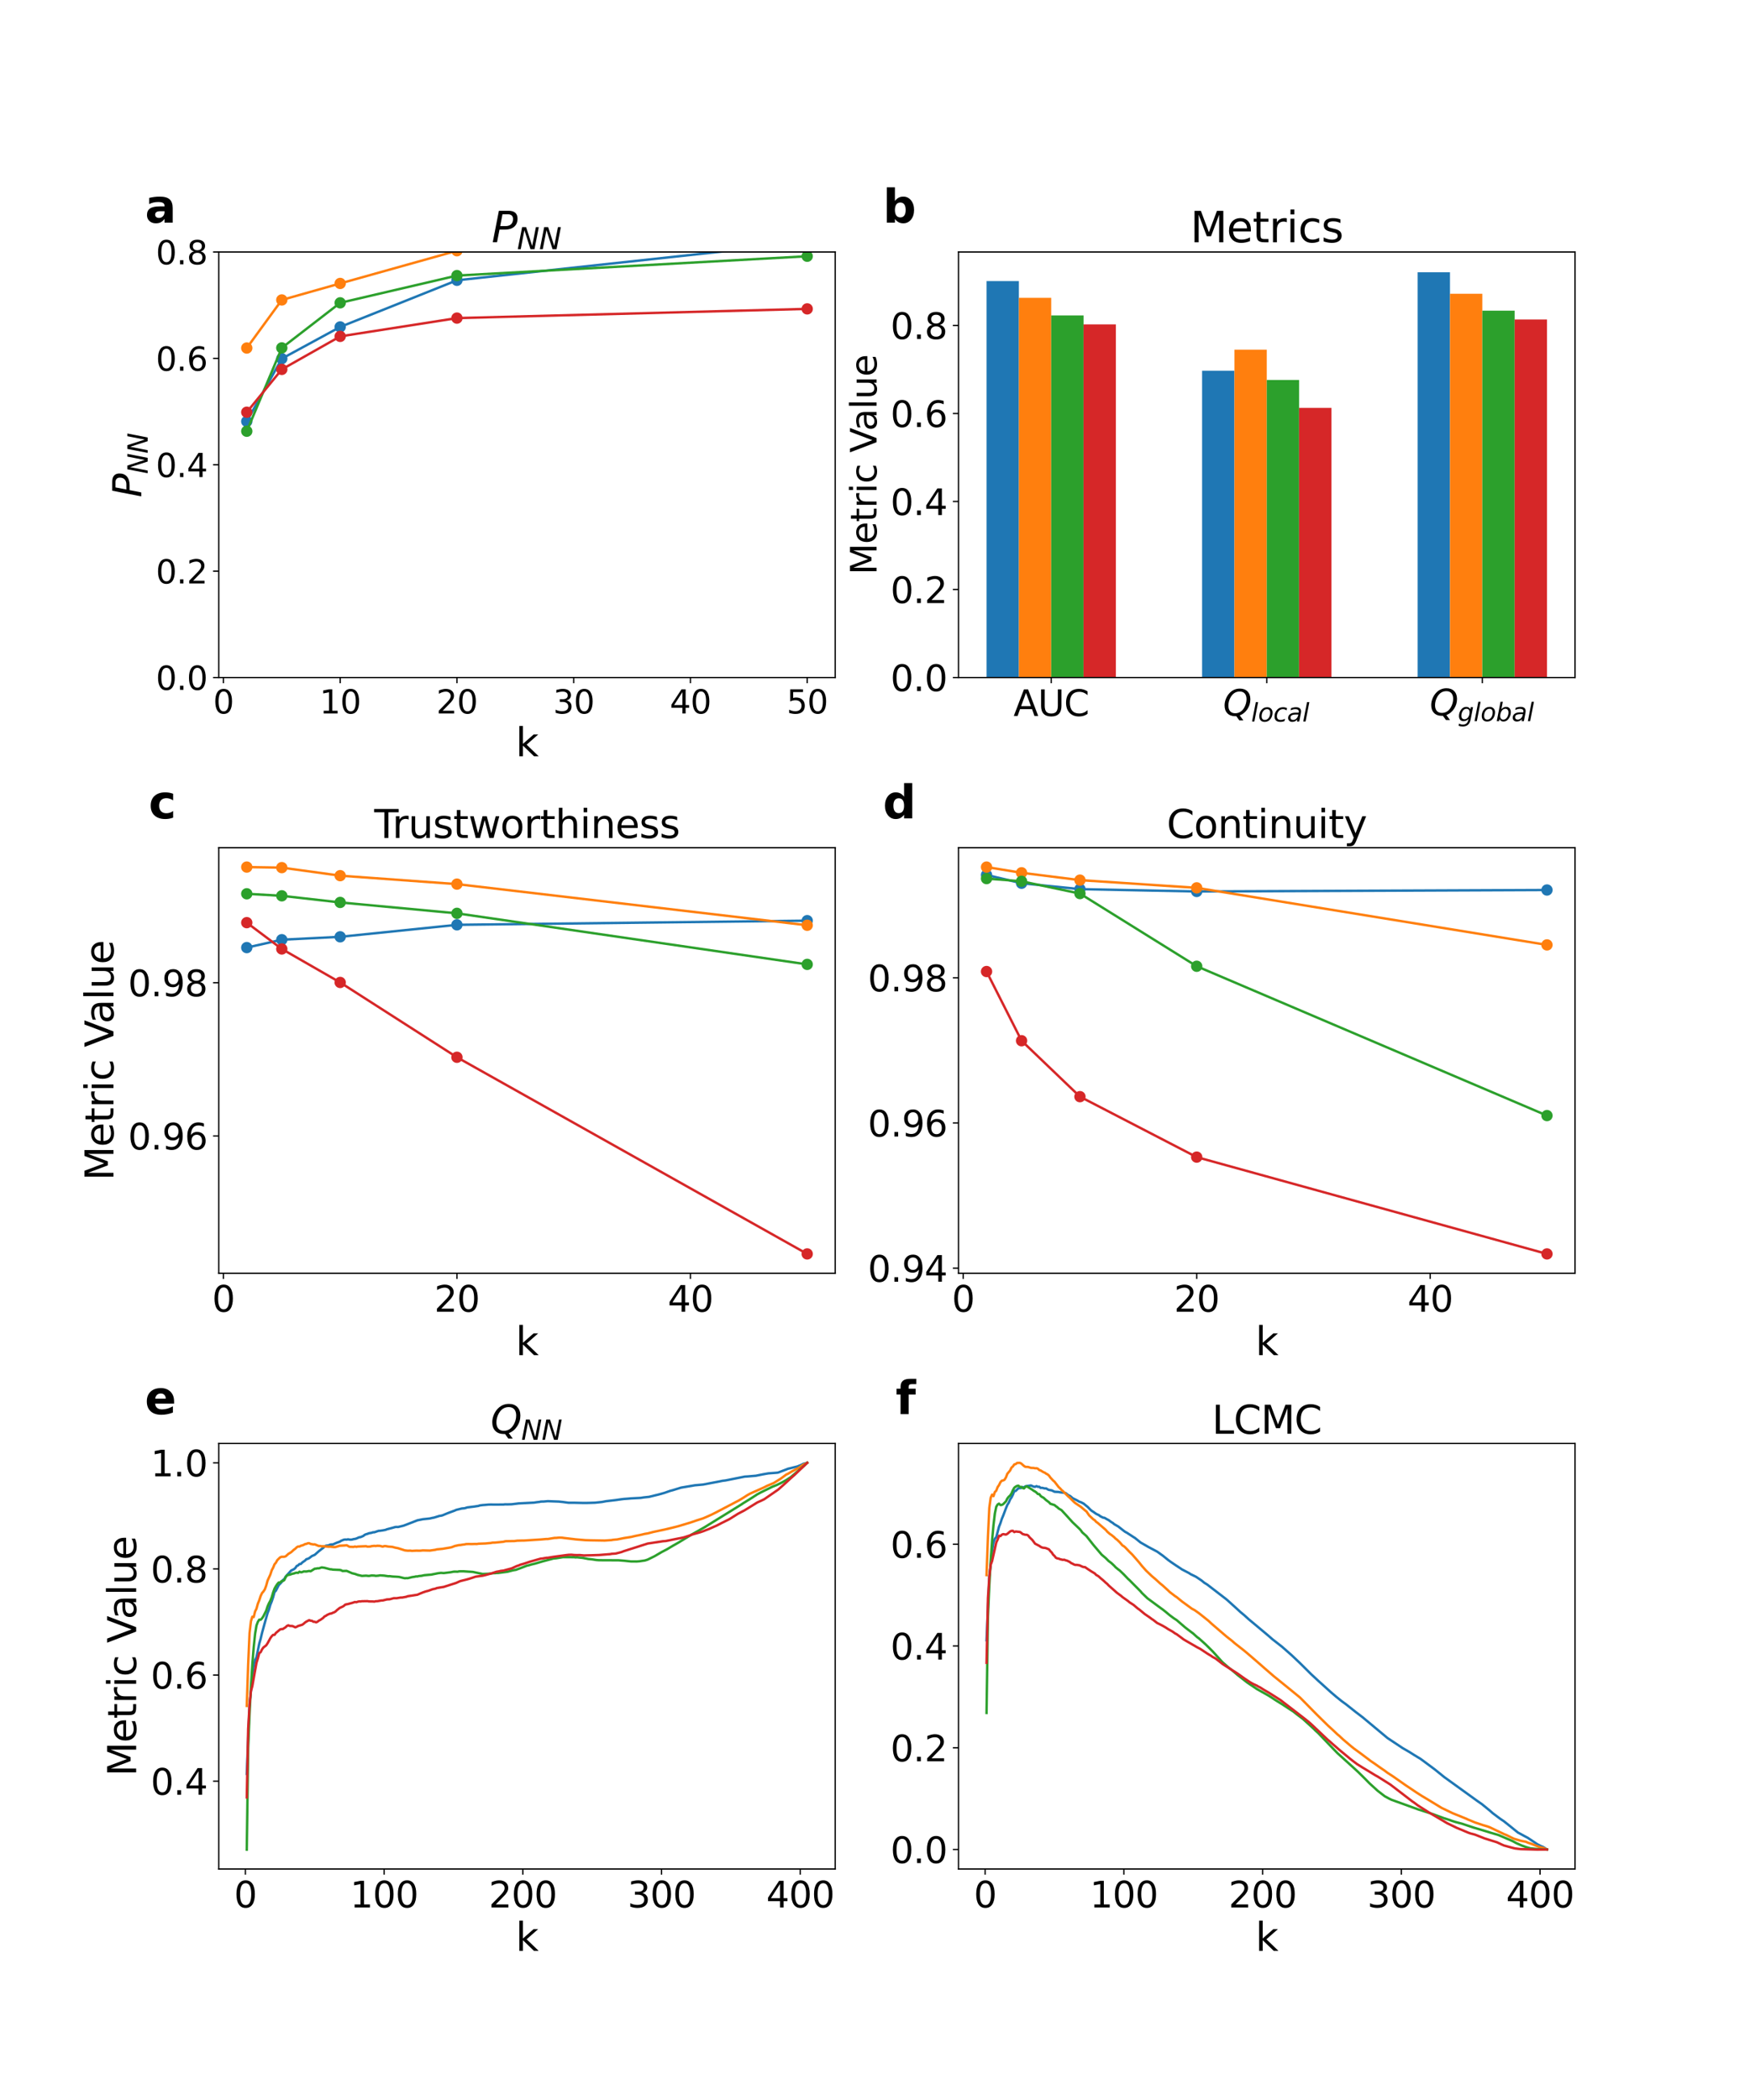<?xml version="1.0" encoding="utf-8" standalone="no"?>
<!DOCTYPE svg PUBLIC "-//W3C//DTD SVG 1.1//EN"
  "http://www.w3.org/Graphics/SVG/1.1/DTD/svg11.dtd">
<svg xmlns:xlink="http://www.w3.org/1999/xlink" width="1080pt" height="1296pt" viewBox="0 0 1080 1296" xmlns="http://www.w3.org/2000/svg" version="1.1">
 <defs>
  <style type="text/css">*{stroke-linejoin: round; stroke-linecap: butt}</style>
 </defs>
 <g id="figure_1">
  <g id="patch_1">
   <path d="M 0 1296 
L 1080 1296 
L 1080 0 
L 0 0 
z
" style="fill: #ffffff"/>
  </g>
  <g id="axes_1">
   <g id="patch_2">
    <path d="M 135 418.131 
L 515.455 418.131 
L 515.455 155.52 
L 135 155.52 
z
" style="fill: #ffffff"/>
   </g>
   <g id="matplotlib.axis_1">
    <g id="xtick_1">
     <g id="line2d_1">
      <defs>
       <path id="m31589deee1" d="M 0 0 
L 0 3.5 
" style="stroke: #000000; stroke-width: 0.8"/>
      </defs>
      <g>
       <use xlink:href="#m31589deee1" x="137.882" y="418.131" style="stroke: #000000; stroke-width: 0.8"/>
      </g>
     </g>
     <g id="text_1">
      <!-- 0 -->
      <g transform="translate(131.52 440.327) scale(0.2 -0.2)">
       <defs>
        <path id="DejaVuSans-30" d="M 2034 4250 
Q 1547 4250 1301 3770 
Q 1056 3291 1056 2328 
Q 1056 1369 1301 889 
Q 1547 409 2034 409 
Q 2525 409 2770 889 
Q 3016 1369 3016 2328 
Q 3016 3291 2770 3770 
Q 2525 4250 2034 4250 
z
M 2034 4750 
Q 2819 4750 3233 4129 
Q 3647 3509 3647 2328 
Q 3647 1150 3233 529 
Q 2819 -91 2034 -91 
Q 1250 -91 836 529 
Q 422 1150 422 2328 
Q 422 3509 836 4129 
Q 1250 4750 2034 4750 
z
" transform="scale(0.016)"/>
       </defs>
       <use xlink:href="#DejaVuSans-30"/>
      </g>
     </g>
    </g>
    <g id="xtick_2">
     <g id="line2d_2">
      <g>
       <use xlink:href="#m31589deee1" x="209.938" y="418.131" style="stroke: #000000; stroke-width: 0.8"/>
      </g>
     </g>
     <g id="text_2">
      <!-- 10 -->
      <g transform="translate(197.213 440.327) scale(0.2 -0.2)">
       <defs>
        <path id="DejaVuSans-31" d="M 794 531 
L 1825 531 
L 1825 4091 
L 703 3866 
L 703 4441 
L 1819 4666 
L 2450 4666 
L 2450 531 
L 3481 531 
L 3481 0 
L 794 0 
L 794 531 
z
" transform="scale(0.016)"/>
       </defs>
       <use xlink:href="#DejaVuSans-31"/>
       <use xlink:href="#DejaVuSans-30" x="63.623"/>
      </g>
     </g>
    </g>
    <g id="xtick_3">
     <g id="line2d_3">
      <g>
       <use xlink:href="#m31589deee1" x="281.994" y="418.131" style="stroke: #000000; stroke-width: 0.8"/>
      </g>
     </g>
     <g id="text_3">
      <!-- 20 -->
      <g transform="translate(269.269 440.327) scale(0.2 -0.2)">
       <defs>
        <path id="DejaVuSans-32" d="M 1228 531 
L 3431 531 
L 3431 0 
L 469 0 
L 469 531 
Q 828 903 1448 1529 
Q 2069 2156 2228 2338 
Q 2531 2678 2651 2914 
Q 2772 3150 2772 3378 
Q 2772 3750 2511 3984 
Q 2250 4219 1831 4219 
Q 1534 4219 1204 4116 
Q 875 4013 500 3803 
L 500 4441 
Q 881 4594 1212 4672 
Q 1544 4750 1819 4750 
Q 2544 4750 2975 4387 
Q 3406 4025 3406 3419 
Q 3406 3131 3298 2873 
Q 3191 2616 2906 2266 
Q 2828 2175 2409 1742 
Q 1991 1309 1228 531 
z
" transform="scale(0.016)"/>
       </defs>
       <use xlink:href="#DejaVuSans-32"/>
       <use xlink:href="#DejaVuSans-30" x="63.623"/>
      </g>
     </g>
    </g>
    <g id="xtick_4">
     <g id="line2d_4">
      <g>
       <use xlink:href="#m31589deee1" x="354.05" y="418.131" style="stroke: #000000; stroke-width: 0.8"/>
      </g>
     </g>
     <g id="text_4">
      <!-- 30 -->
      <g transform="translate(341.325 440.327) scale(0.2 -0.2)">
       <defs>
        <path id="DejaVuSans-33" d="M 2597 2516 
Q 3050 2419 3304 2112 
Q 3559 1806 3559 1356 
Q 3559 666 3084 287 
Q 2609 -91 1734 -91 
Q 1441 -91 1130 -33 
Q 819 25 488 141 
L 488 750 
Q 750 597 1062 519 
Q 1375 441 1716 441 
Q 2309 441 2620 675 
Q 2931 909 2931 1356 
Q 2931 1769 2642 2001 
Q 2353 2234 1838 2234 
L 1294 2234 
L 1294 2753 
L 1863 2753 
Q 2328 2753 2575 2939 
Q 2822 3125 2822 3475 
Q 2822 3834 2567 4026 
Q 2313 4219 1838 4219 
Q 1578 4219 1281 4162 
Q 984 4106 628 3988 
L 628 4550 
Q 988 4650 1302 4700 
Q 1616 4750 1894 4750 
Q 2613 4750 3031 4423 
Q 3450 4097 3450 3541 
Q 3450 3153 3228 2886 
Q 3006 2619 2597 2516 
z
" transform="scale(0.016)"/>
       </defs>
       <use xlink:href="#DejaVuSans-33"/>
       <use xlink:href="#DejaVuSans-30" x="63.623"/>
      </g>
     </g>
    </g>
    <g id="xtick_5">
     <g id="line2d_5">
      <g>
       <use xlink:href="#m31589deee1" x="426.105" y="418.131" style="stroke: #000000; stroke-width: 0.8"/>
      </g>
     </g>
     <g id="text_5">
      <!-- 40 -->
      <g transform="translate(413.38 440.327) scale(0.2 -0.2)">
       <defs>
        <path id="DejaVuSans-34" d="M 2419 4116 
L 825 1625 
L 2419 1625 
L 2419 4116 
z
M 2253 4666 
L 3047 4666 
L 3047 1625 
L 3713 1625 
L 3713 1100 
L 3047 1100 
L 3047 0 
L 2419 0 
L 2419 1100 
L 313 1100 
L 313 1709 
L 2253 4666 
z
" transform="scale(0.016)"/>
       </defs>
       <use xlink:href="#DejaVuSans-34"/>
       <use xlink:href="#DejaVuSans-30" x="63.623"/>
      </g>
     </g>
    </g>
    <g id="xtick_6">
     <g id="line2d_6">
      <g>
       <use xlink:href="#m31589deee1" x="498.161" y="418.131" style="stroke: #000000; stroke-width: 0.8"/>
      </g>
     </g>
     <g id="text_6">
      <!-- 50 -->
      <g transform="translate(485.436 440.327) scale(0.2 -0.2)">
       <defs>
        <path id="DejaVuSans-35" d="M 691 4666 
L 3169 4666 
L 3169 4134 
L 1269 4134 
L 1269 2991 
Q 1406 3038 1543 3061 
Q 1681 3084 1819 3084 
Q 2600 3084 3056 2656 
Q 3513 2228 3513 1497 
Q 3513 744 3044 326 
Q 2575 -91 1722 -91 
Q 1428 -91 1123 -41 
Q 819 9 494 109 
L 494 744 
Q 775 591 1075 516 
Q 1375 441 1709 441 
Q 2250 441 2565 725 
Q 2881 1009 2881 1497 
Q 2881 1984 2565 2268 
Q 2250 2553 1709 2553 
Q 1456 2553 1204 2497 
Q 953 2441 691 2322 
L 691 4666 
z
" transform="scale(0.016)"/>
       </defs>
       <use xlink:href="#DejaVuSans-35"/>
       <use xlink:href="#DejaVuSans-30" x="63.623"/>
      </g>
     </g>
    </g>
    <g id="text_7">
     <!-- k -->
     <g transform="translate(318.279 466.723) scale(0.24 -0.24)">
      <defs>
       <path id="DejaVuSans-6b" d="M 581 4863 
L 1159 4863 
L 1159 1991 
L 2875 3500 
L 3609 3500 
L 1753 1863 
L 3688 0 
L 2938 0 
L 1159 1709 
L 1159 0 
L 581 0 
L 581 4863 
z
" transform="scale(0.016)"/>
      </defs>
      <use xlink:href="#DejaVuSans-6b"/>
     </g>
    </g>
   </g>
   <g id="matplotlib.axis_2">
    <g id="ytick_1">
     <g id="line2d_7">
      <defs>
       <path id="m64159ee89d" d="M 0 0 
L -3.5 0 
" style="stroke: #000000; stroke-width: 0.8"/>
      </defs>
      <g>
       <use xlink:href="#m64159ee89d" x="135" y="418.131" style="stroke: #000000; stroke-width: 0.8"/>
      </g>
     </g>
     <g id="text_8">
      <!-- 0.0 -->
      <g transform="translate(96.194 425.729) scale(0.2 -0.2)">
       <defs>
        <path id="DejaVuSans-2e" d="M 684 794 
L 1344 794 
L 1344 0 
L 684 0 
L 684 794 
z
" transform="scale(0.016)"/>
       </defs>
       <use xlink:href="#DejaVuSans-30"/>
       <use xlink:href="#DejaVuSans-2e" x="63.623"/>
       <use xlink:href="#DejaVuSans-30" x="95.41"/>
      </g>
     </g>
    </g>
    <g id="ytick_2">
     <g id="line2d_8">
      <g>
       <use xlink:href="#m64159ee89d" x="135" y="352.478" style="stroke: #000000; stroke-width: 0.8"/>
      </g>
     </g>
     <g id="text_9">
      <!-- 0.2 -->
      <g transform="translate(96.194 360.076) scale(0.2 -0.2)">
       <use xlink:href="#DejaVuSans-30"/>
       <use xlink:href="#DejaVuSans-2e" x="63.623"/>
       <use xlink:href="#DejaVuSans-32" x="95.41"/>
      </g>
     </g>
    </g>
    <g id="ytick_3">
     <g id="line2d_9">
      <g>
       <use xlink:href="#m64159ee89d" x="135" y="286.825" style="stroke: #000000; stroke-width: 0.8"/>
      </g>
     </g>
     <g id="text_10">
      <!-- 0.4 -->
      <g transform="translate(96.194 294.424) scale(0.2 -0.2)">
       <use xlink:href="#DejaVuSans-30"/>
       <use xlink:href="#DejaVuSans-2e" x="63.623"/>
       <use xlink:href="#DejaVuSans-34" x="95.41"/>
      </g>
     </g>
    </g>
    <g id="ytick_4">
     <g id="line2d_10">
      <g>
       <use xlink:href="#m64159ee89d" x="135" y="221.173" style="stroke: #000000; stroke-width: 0.8"/>
      </g>
     </g>
     <g id="text_11">
      <!-- 0.6 -->
      <g transform="translate(96.194 228.771) scale(0.2 -0.2)">
       <defs>
        <path id="DejaVuSans-36" d="M 2113 2584 
Q 1688 2584 1439 2293 
Q 1191 2003 1191 1497 
Q 1191 994 1439 701 
Q 1688 409 2113 409 
Q 2538 409 2786 701 
Q 3034 994 3034 1497 
Q 3034 2003 2786 2293 
Q 2538 2584 2113 2584 
z
M 3366 4563 
L 3366 3988 
Q 3128 4100 2886 4159 
Q 2644 4219 2406 4219 
Q 1781 4219 1451 3797 
Q 1122 3375 1075 2522 
Q 1259 2794 1537 2939 
Q 1816 3084 2150 3084 
Q 2853 3084 3261 2657 
Q 3669 2231 3669 1497 
Q 3669 778 3244 343 
Q 2819 -91 2113 -91 
Q 1303 -91 875 529 
Q 447 1150 447 2328 
Q 447 3434 972 4092 
Q 1497 4750 2381 4750 
Q 2619 4750 2861 4703 
Q 3103 4656 3366 4563 
z
" transform="scale(0.016)"/>
       </defs>
       <use xlink:href="#DejaVuSans-30"/>
       <use xlink:href="#DejaVuSans-2e" x="63.623"/>
       <use xlink:href="#DejaVuSans-36" x="95.41"/>
      </g>
     </g>
    </g>
    <g id="ytick_5">
     <g id="line2d_11">
      <g>
       <use xlink:href="#m64159ee89d" x="135" y="155.52" style="stroke: #000000; stroke-width: 0.8"/>
      </g>
     </g>
     <g id="text_12">
      <!-- 0.8 -->
      <g transform="translate(96.194 163.118) scale(0.2 -0.2)">
       <defs>
        <path id="DejaVuSans-38" d="M 2034 2216 
Q 1584 2216 1326 1975 
Q 1069 1734 1069 1313 
Q 1069 891 1326 650 
Q 1584 409 2034 409 
Q 2484 409 2743 651 
Q 3003 894 3003 1313 
Q 3003 1734 2745 1975 
Q 2488 2216 2034 2216 
z
M 1403 2484 
Q 997 2584 770 2862 
Q 544 3141 544 3541 
Q 544 4100 942 4425 
Q 1341 4750 2034 4750 
Q 2731 4750 3128 4425 
Q 3525 4100 3525 3541 
Q 3525 3141 3298 2862 
Q 3072 2584 2669 2484 
Q 3125 2378 3379 2068 
Q 3634 1759 3634 1313 
Q 3634 634 3220 271 
Q 2806 -91 2034 -91 
Q 1263 -91 848 271 
Q 434 634 434 1313 
Q 434 1759 690 2068 
Q 947 2378 1403 2484 
z
M 1172 3481 
Q 1172 3119 1398 2916 
Q 1625 2713 2034 2713 
Q 2441 2713 2670 2916 
Q 2900 3119 2900 3481 
Q 2900 3844 2670 4047 
Q 2441 4250 2034 4250 
Q 1625 4250 1398 4047 
Q 1172 3844 1172 3481 
z
" transform="scale(0.016)"/>
       </defs>
       <use xlink:href="#DejaVuSans-30"/>
       <use xlink:href="#DejaVuSans-2e" x="63.623"/>
       <use xlink:href="#DejaVuSans-38" x="95.41"/>
      </g>
     </g>
    </g>
    <g id="text_13">
     <!-- $P_{NN}$ -->
     <g transform="translate(87.203 306.985) rotate(-90) scale(0.24 -0.24)">
      <defs>
       <path id="DejaVuSans-Oblique-50" d="M 1081 4666 
L 2541 4666 
Q 3178 4666 3512 4369 
Q 3847 4072 3847 3500 
Q 3847 2731 3353 2303 
Q 2859 1875 1966 1875 
L 1172 1875 
L 806 0 
L 172 0 
L 1081 4666 
z
M 1613 4147 
L 1275 2394 
L 2069 2394 
Q 2606 2394 2893 2669 
Q 3181 2944 3181 3456 
Q 3181 3784 2986 3965 
Q 2791 4147 2438 4147 
L 1613 4147 
z
" transform="scale(0.016)"/>
       <path id="DejaVuSans-Oblique-4e" d="M 1081 4666 
L 1931 4666 
L 3219 666 
L 4000 4666 
L 4616 4666 
L 3706 0 
L 2853 0 
L 1569 4025 
L 788 0 
L 172 0 
L 1081 4666 
z
" transform="scale(0.016)"/>
      </defs>
      <use xlink:href="#DejaVuSans-Oblique-50" transform="translate(0 0.094)"/>
      <use xlink:href="#DejaVuSans-Oblique-4e" transform="translate(60.303 -16.312) scale(0.7)"/>
      <use xlink:href="#DejaVuSans-Oblique-4e" transform="translate(112.666 -16.312) scale(0.7)"/>
     </g>
    </g>
   </g>
   <g id="line2d_12">
    <path d="M 152.293 260.063 
L 173.91 221.334 
L 209.938 201.768 
L 281.994 172.984 
L 498.161 149.537 
" clip-path="url(#p1be684ce3a)" style="fill: none; stroke: #1f77b4; stroke-width: 1.5; stroke-linecap: square"/>
    <defs>
     <path id="ma6e8451d50" d="M 0 3 
C 0.796 3 1.559 2.684 2.121 2.121 
C 2.684 1.559 3 0.796 3 0 
C 3 -0.796 2.684 -1.559 2.121 -2.121 
C 1.559 -2.684 0.796 -3 0 -3 
C -0.796 -3 -1.559 -2.684 -2.121 -2.121 
C -2.684 -1.559 -3 -0.796 -3 0 
C -3 0.796 -2.684 1.559 -2.121 2.121 
C -1.559 2.684 -0.796 3 0 3 
z
" style="stroke: #1f77b4"/>
    </defs>
    <g clip-path="url(#p1be684ce3a)">
     <use xlink:href="#ma6e8451d50" x="152.293" y="260.063" style="fill: #1f77b4; stroke: #1f77b4"/>
     <use xlink:href="#ma6e8451d50" x="173.91" y="221.334" style="fill: #1f77b4; stroke: #1f77b4"/>
     <use xlink:href="#ma6e8451d50" x="209.938" y="201.768" style="fill: #1f77b4; stroke: #1f77b4"/>
     <use xlink:href="#ma6e8451d50" x="281.994" y="172.984" style="fill: #1f77b4; stroke: #1f77b4"/>
     <use xlink:href="#ma6e8451d50" x="498.161" y="149.537" style="fill: #1f77b4; stroke: #1f77b4"/>
    </g>
   </g>
   <g id="line2d_13">
    <path d="M 152.293 214.785 
L 173.91 185.112 
L 209.938 174.925 
L 281.994 154.752 
L 498.161 143.02 
" clip-path="url(#p1be684ce3a)" style="fill: none; stroke: #ff7f0e; stroke-width: 1.5; stroke-linecap: square"/>
    <defs>
     <path id="ma3e4dc0e6c" d="M 0 3 
C 0.796 3 1.559 2.684 2.121 2.121 
C 2.684 1.559 3 0.796 3 0 
C 3 -0.796 2.684 -1.559 2.121 -2.121 
C 1.559 -2.684 0.796 -3 0 -3 
C -0.796 -3 -1.559 -2.684 -2.121 -2.121 
C -2.684 -1.559 -3 -0.796 -3 0 
C -3 0.796 -2.684 1.559 -2.121 2.121 
C -1.559 2.684 -0.796 3 0 3 
z
" style="stroke: #ff7f0e"/>
    </defs>
    <g clip-path="url(#p1be684ce3a)">
     <use xlink:href="#ma3e4dc0e6c" x="152.293" y="214.785" style="fill: #ff7f0e; stroke: #ff7f0e"/>
     <use xlink:href="#ma3e4dc0e6c" x="173.91" y="185.112" style="fill: #ff7f0e; stroke: #ff7f0e"/>
     <use xlink:href="#ma3e4dc0e6c" x="209.938" y="174.925" style="fill: #ff7f0e; stroke: #ff7f0e"/>
     <use xlink:href="#ma3e4dc0e6c" x="281.994" y="154.752" style="fill: #ff7f0e; stroke: #ff7f0e"/>
     <use xlink:href="#ma3e4dc0e6c" x="498.161" y="143.02" style="fill: #ff7f0e; stroke: #ff7f0e"/>
    </g>
   </g>
   <g id="line2d_14">
    <path d="M 152.293 266.127 
L 173.91 214.704 
L 209.938 186.891 
L 281.994 170.074 
L 498.161 158.14 
" clip-path="url(#p1be684ce3a)" style="fill: none; stroke: #2ca02c; stroke-width: 1.5; stroke-linecap: square"/>
    <defs>
     <path id="mc8a8a8cd3d" d="M 0 3 
C 0.796 3 1.559 2.684 2.121 2.121 
C 2.684 1.559 3 0.796 3 0 
C 3 -0.796 2.684 -1.559 2.121 -2.121 
C 1.559 -2.684 0.796 -3 0 -3 
C -0.796 -3 -1.559 -2.684 -2.121 -2.121 
C -2.684 -1.559 -3 -0.796 -3 0 
C -3 0.796 -2.684 1.559 -2.121 2.121 
C -1.559 2.684 -0.796 3 0 3 
z
" style="stroke: #2ca02c"/>
    </defs>
    <g clip-path="url(#p1be684ce3a)">
     <use xlink:href="#mc8a8a8cd3d" x="152.293" y="266.127" style="fill: #2ca02c; stroke: #2ca02c"/>
     <use xlink:href="#mc8a8a8cd3d" x="173.91" y="214.704" style="fill: #2ca02c; stroke: #2ca02c"/>
     <use xlink:href="#mc8a8a8cd3d" x="209.938" y="186.891" style="fill: #2ca02c; stroke: #2ca02c"/>
     <use xlink:href="#mc8a8a8cd3d" x="281.994" y="170.074" style="fill: #2ca02c; stroke: #2ca02c"/>
     <use xlink:href="#mc8a8a8cd3d" x="498.161" y="158.14" style="fill: #2ca02c; stroke: #2ca02c"/>
    </g>
   </g>
   <g id="line2d_15">
    <path d="M 152.293 254.403 
L 173.91 227.964 
L 209.938 207.589 
L 281.994 196.31 
L 498.161 190.626 
" clip-path="url(#p1be684ce3a)" style="fill: none; stroke: #d62728; stroke-width: 1.5; stroke-linecap: square"/>
    <defs>
     <path id="m285029c2ee" d="M 0 3 
C 0.796 3 1.559 2.684 2.121 2.121 
C 2.684 1.559 3 0.796 3 0 
C 3 -0.796 2.684 -1.559 2.121 -2.121 
C 1.559 -2.684 0.796 -3 0 -3 
C -0.796 -3 -1.559 -2.684 -2.121 -2.121 
C -2.684 -1.559 -3 -0.796 -3 0 
C -3 0.796 -2.684 1.559 -2.121 2.121 
C -1.559 2.684 -0.796 3 0 3 
z
" style="stroke: #d62728"/>
    </defs>
    <g clip-path="url(#p1be684ce3a)">
     <use xlink:href="#m285029c2ee" x="152.293" y="254.403" style="fill: #d62728; stroke: #d62728"/>
     <use xlink:href="#m285029c2ee" x="173.91" y="227.964" style="fill: #d62728; stroke: #d62728"/>
     <use xlink:href="#m285029c2ee" x="209.938" y="207.589" style="fill: #d62728; stroke: #d62728"/>
     <use xlink:href="#m285029c2ee" x="281.994" y="196.31" style="fill: #d62728; stroke: #d62728"/>
     <use xlink:href="#m285029c2ee" x="498.161" y="190.626" style="fill: #d62728; stroke: #d62728"/>
    </g>
   </g>
   <g id="patch_3">
    <path d="M 135 418.131 
L 135 155.52 
" style="fill: none; stroke: #000000; stroke-width: 0.8; stroke-linejoin: miter; stroke-linecap: square"/>
   </g>
   <g id="patch_4">
    <path d="M 515.455 418.131 
L 515.455 155.52 
" style="fill: none; stroke: #000000; stroke-width: 0.8; stroke-linejoin: miter; stroke-linecap: square"/>
   </g>
   <g id="patch_5">
    <path d="M 135 418.131 
L 515.455 418.131 
" style="fill: none; stroke: #000000; stroke-width: 0.8; stroke-linejoin: miter; stroke-linecap: square"/>
   </g>
   <g id="patch_6">
    <path d="M 135 155.52 
L 515.455 155.52 
" style="fill: none; stroke: #000000; stroke-width: 0.8; stroke-linejoin: miter; stroke-linecap: square"/>
   </g>
   <g id="text_14">
    <!-- a -->
    <g transform="translate(89.473 137.404) scale(0.28 -0.28)">
     <defs>
      <path id="DejaVuSans-Bold-61" d="M 2106 1575 
Q 1756 1575 1579 1456 
Q 1403 1338 1403 1106 
Q 1403 894 1545 773 
Q 1688 653 1941 653 
Q 2256 653 2472 879 
Q 2688 1106 2688 1447 
L 2688 1575 
L 2106 1575 
z
M 3816 1997 
L 3816 0 
L 2688 0 
L 2688 519 
Q 2463 200 2181 54 
Q 1900 -91 1497 -91 
Q 953 -91 614 226 
Q 275 544 275 1050 
Q 275 1666 698 1953 
Q 1122 2241 2028 2241 
L 2688 2241 
L 2688 2328 
Q 2688 2594 2478 2717 
Q 2269 2841 1825 2841 
Q 1466 2841 1156 2769 
Q 847 2697 581 2553 
L 581 3406 
Q 941 3494 1303 3539 
Q 1666 3584 2028 3584 
Q 2975 3584 3395 3211 
Q 3816 2838 3816 1997 
z
" transform="scale(0.016)"/>
     </defs>
     <use xlink:href="#DejaVuSans-Bold-61"/>
    </g>
   </g>
   <g id="text_15">
    <!-- $P_{NN}$ -->
    <g transform="translate(303.387 149.52) scale(0.26 -0.26)">
     <use xlink:href="#DejaVuSans-Oblique-50" transform="translate(0 0.094)"/>
     <use xlink:href="#DejaVuSans-Oblique-4e" transform="translate(60.303 -16.312) scale(0.7)"/>
     <use xlink:href="#DejaVuSans-Oblique-4e" transform="translate(112.666 -16.312) scale(0.7)"/>
    </g>
   </g>
  </g>
  <g id="axes_2">
   <g id="patch_7">
    <path d="M 591.545 418.131 
L 972 418.131 
L 972 155.52 
L 591.545 155.52 
z
" style="fill: #ffffff"/>
   </g>
   <g id="patch_8">
    <path d="M 608.839 418.131 
L 628.793 418.131 
L 628.793 173.457 
L 608.839 173.457 
z
" clip-path="url(#p692e3e2eb6)" style="fill: #1f77b4"/>
   </g>
   <g id="patch_9">
    <path d="M 741.865 418.131 
L 761.819 418.131 
L 761.819 228.774 
L 741.865 228.774 
z
" clip-path="url(#p692e3e2eb6)" style="fill: #1f77b4"/>
   </g>
   <g id="patch_10">
    <path d="M 874.891 418.131 
L 894.845 418.131 
L 894.845 168.025 
L 874.891 168.025 
z
" clip-path="url(#p692e3e2eb6)" style="fill: #1f77b4"/>
   </g>
   <g id="patch_11">
    <path d="M 628.793 418.131 
L 648.747 418.131 
L 648.747 183.804 
L 628.793 183.804 
z
" clip-path="url(#p692e3e2eb6)" style="fill: #ff7f0e"/>
   </g>
   <g id="patch_12">
    <path d="M 761.819 418.131 
L 781.773 418.131 
L 781.773 215.799 
L 761.819 215.799 
z
" clip-path="url(#p692e3e2eb6)" style="fill: #ff7f0e"/>
   </g>
   <g id="patch_13">
    <path d="M 894.845 418.131 
L 914.799 418.131 
L 914.799 181.295 
L 894.845 181.295 
z
" clip-path="url(#p692e3e2eb6)" style="fill: #ff7f0e"/>
   </g>
   <g id="patch_14">
    <path d="M 648.747 418.131 
L 668.701 418.131 
L 668.701 194.659 
L 648.747 194.659 
z
" clip-path="url(#p692e3e2eb6)" style="fill: #2ca02c"/>
   </g>
   <g id="patch_15">
    <path d="M 781.773 418.131 
L 801.727 418.131 
L 801.727 234.485 
L 781.773 234.485 
z
" clip-path="url(#p692e3e2eb6)" style="fill: #2ca02c"/>
   </g>
   <g id="patch_16">
    <path d="M 914.799 418.131 
L 934.753 418.131 
L 934.753 191.717 
L 914.799 191.717 
z
" clip-path="url(#p692e3e2eb6)" style="fill: #2ca02c"/>
   </g>
   <g id="patch_17">
    <path d="M 668.701 418.131 
L 688.654 418.131 
L 688.654 200.179 
L 668.701 200.179 
z
" clip-path="url(#p692e3e2eb6)" style="fill: #d62728"/>
   </g>
   <g id="patch_18">
    <path d="M 801.727 418.131 
L 821.681 418.131 
L 821.681 251.699 
L 801.727 251.699 
z
" clip-path="url(#p692e3e2eb6)" style="fill: #d62728"/>
   </g>
   <g id="patch_19">
    <path d="M 934.753 418.131 
L 954.707 418.131 
L 954.707 197.157 
L 934.753 197.157 
z
" clip-path="url(#p692e3e2eb6)" style="fill: #d62728"/>
   </g>
   <g id="matplotlib.axis_3">
    <g id="xtick_7">
     <g id="line2d_16">
      <g>
       <use xlink:href="#m31589deee1" x="648.747" y="418.131" style="stroke: #000000; stroke-width: 0.8"/>
      </g>
     </g>
     <g id="text_16">
      <!-- AUC -->
      <g transform="translate(625.49 441.847) scale(0.22 -0.22)">
       <defs>
        <path id="DejaVuSans-41" d="M 2188 4044 
L 1331 1722 
L 3047 1722 
L 2188 4044 
z
M 1831 4666 
L 2547 4666 
L 4325 0 
L 3669 0 
L 3244 1197 
L 1141 1197 
L 716 0 
L 50 0 
L 1831 4666 
z
" transform="scale(0.016)"/>
        <path id="DejaVuSans-55" d="M 556 4666 
L 1191 4666 
L 1191 1831 
Q 1191 1081 1462 751 
Q 1734 422 2344 422 
Q 2950 422 3222 751 
Q 3494 1081 3494 1831 
L 3494 4666 
L 4128 4666 
L 4128 1753 
Q 4128 841 3676 375 
Q 3225 -91 2344 -91 
Q 1459 -91 1007 375 
Q 556 841 556 1753 
L 556 4666 
z
" transform="scale(0.016)"/>
        <path id="DejaVuSans-43" d="M 4122 4306 
L 4122 3641 
Q 3803 3938 3442 4084 
Q 3081 4231 2675 4231 
Q 1875 4231 1450 3742 
Q 1025 3253 1025 2328 
Q 1025 1406 1450 917 
Q 1875 428 2675 428 
Q 3081 428 3442 575 
Q 3803 722 4122 1019 
L 4122 359 
Q 3791 134 3420 21 
Q 3050 -91 2638 -91 
Q 1578 -91 968 557 
Q 359 1206 359 2328 
Q 359 3453 968 4101 
Q 1578 4750 2638 4750 
Q 3056 4750 3426 4639 
Q 3797 4528 4122 4306 
z
" transform="scale(0.016)"/>
       </defs>
       <use xlink:href="#DejaVuSans-41"/>
       <use xlink:href="#DejaVuSans-55" x="68.408"/>
       <use xlink:href="#DejaVuSans-43" x="141.602"/>
      </g>
     </g>
    </g>
    <g id="xtick_8">
     <g id="line2d_17">
      <g>
       <use xlink:href="#m31589deee1" x="781.773" y="418.131" style="stroke: #000000; stroke-width: 0.8"/>
      </g>
     </g>
     <g id="text_17">
      <!-- $Q_{local}$ -->
      <g transform="translate(754.823 441.847) scale(0.22 -0.22)">
       <defs>
        <path id="DejaVuSans-Oblique-51" d="M 2309 -84 
Q 2275 -88 2237 -89 
Q 2200 -91 2125 -91 
Q 1250 -91 756 411 
Q 263 913 263 1797 
Q 263 2319 452 2844 
Q 641 3369 978 3788 
Q 1369 4269 1858 4509 
Q 2347 4750 2938 4750 
Q 3794 4750 4287 4245 
Q 4781 3741 4781 2869 
Q 4781 1928 4265 1147 
Q 3750 366 2919 44 
L 3553 -825 
L 2847 -825 
L 2309 -84 
z
M 2919 4238 
Q 2400 4238 2003 3986 
Q 1606 3734 1313 3219 
Q 1125 2891 1026 2522 
Q 928 2153 928 1778 
Q 928 1128 1239 775 
Q 1550 422 2119 422 
Q 2631 422 3032 676 
Q 3434 931 3719 1434 
Q 3909 1772 4009 2142 
Q 4109 2513 4109 2881 
Q 4109 3528 3796 3883 
Q 3484 4238 2919 4238 
z
" transform="scale(0.016)"/>
        <path id="DejaVuSans-Oblique-6c" d="M 1172 4863 
L 1747 4863 
L 800 0 
L 225 0 
L 1172 4863 
z
" transform="scale(0.016)"/>
        <path id="DejaVuSans-Oblique-6f" d="M 1625 -91 
Q 1009 -91 651 289 
Q 294 669 294 1325 
Q 294 1706 417 2101 
Q 541 2497 738 2766 
Q 1047 3184 1428 3384 
Q 1809 3584 2291 3584 
Q 2888 3584 3255 3212 
Q 3622 2841 3622 2241 
Q 3622 1825 3500 1412 
Q 3378 1000 3181 728 
Q 2875 309 2494 109 
Q 2113 -91 1625 -91 
z
M 891 1344 
Q 891 869 1089 633 
Q 1288 397 1691 397 
Q 2269 397 2648 901 
Q 3028 1406 3028 2181 
Q 3028 2634 2825 2865 
Q 2622 3097 2228 3097 
Q 1903 3097 1650 2945 
Q 1397 2794 1197 2484 
Q 1050 2253 970 1956 
Q 891 1659 891 1344 
z
" transform="scale(0.016)"/>
        <path id="DejaVuSans-Oblique-63" d="M 3431 3366 
L 3316 2797 
Q 3109 2947 2876 3022 
Q 2644 3097 2394 3097 
Q 2119 3097 1870 3000 
Q 1622 2903 1453 2725 
Q 1184 2453 1037 2087 
Q 891 1722 891 1331 
Q 891 859 1127 628 
Q 1363 397 1844 397 
Q 2081 397 2348 469 
Q 2616 541 2906 684 
L 2797 116 
Q 2547 13 2283 -39 
Q 2019 -91 1741 -91 
Q 1044 -91 669 257 
Q 294 606 294 1253 
Q 294 1797 489 2255 
Q 684 2713 1069 3078 
Q 1331 3328 1684 3456 
Q 2038 3584 2456 3584 
Q 2700 3584 2940 3529 
Q 3181 3475 3431 3366 
z
" transform="scale(0.016)"/>
        <path id="DejaVuSans-Oblique-61" d="M 3438 1997 
L 3047 0 
L 2472 0 
L 2578 531 
Q 2325 219 2001 64 
Q 1678 -91 1281 -91 
Q 834 -91 548 182 
Q 263 456 263 884 
Q 263 1497 752 1853 
Q 1241 2209 2100 2209 
L 2900 2209 
L 2931 2363 
Q 2938 2388 2941 2417 
Q 2944 2447 2944 2509 
Q 2944 2788 2717 2942 
Q 2491 3097 2081 3097 
Q 1800 3097 1504 3025 
Q 1209 2953 897 2809 
L 997 3341 
Q 1322 3463 1633 3523 
Q 1944 3584 2234 3584 
Q 2853 3584 3176 3315 
Q 3500 3047 3500 2534 
Q 3500 2431 3484 2292 
Q 3469 2153 3438 1997 
z
M 2816 1759 
L 2241 1759 
Q 1534 1759 1195 1570 
Q 856 1381 856 984 
Q 856 709 1029 553 
Q 1203 397 1509 397 
Q 1978 397 2328 733 
Q 2678 1069 2791 1631 
L 2816 1759 
z
" transform="scale(0.016)"/>
       </defs>
       <use xlink:href="#DejaVuSans-Oblique-51" transform="translate(0 0.781)"/>
       <use xlink:href="#DejaVuSans-Oblique-6c" transform="translate(78.711 -15.625) scale(0.7)"/>
       <use xlink:href="#DejaVuSans-Oblique-6f" transform="translate(98.159 -15.625) scale(0.7)"/>
       <use xlink:href="#DejaVuSans-Oblique-63" transform="translate(140.986 -15.625) scale(0.7)"/>
       <use xlink:href="#DejaVuSans-Oblique-61" transform="translate(179.473 -15.625) scale(0.7)"/>
       <use xlink:href="#DejaVuSans-Oblique-6c" transform="translate(222.368 -15.625) scale(0.7)"/>
      </g>
     </g>
    </g>
    <g id="xtick_9">
     <g id="line2d_18">
      <g>
       <use xlink:href="#m31589deee1" x="914.799" y="418.131" style="stroke: #000000; stroke-width: 0.8"/>
      </g>
     </g>
     <g id="text_18">
      <!-- $Q_{global}$ -->
      <g transform="translate(882.349 441.631) scale(0.22 -0.22)">
       <defs>
        <path id="DejaVuSans-Oblique-67" d="M 3816 3500 
L 3219 434 
Q 3047 -456 2561 -893 
Q 2075 -1331 1253 -1331 
Q 950 -1331 690 -1286 
Q 431 -1241 206 -1147 
L 313 -588 
Q 525 -725 762 -790 
Q 1000 -856 1269 -856 
Q 1816 -856 2167 -557 
Q 2519 -259 2631 300 
L 2681 563 
Q 2441 288 2122 144 
Q 1803 0 1434 0 
Q 903 0 598 351 
Q 294 703 294 1319 
Q 294 1803 478 2267 
Q 663 2731 997 3091 
Q 1219 3328 1514 3456 
Q 1809 3584 2131 3584 
Q 2484 3584 2746 3420 
Q 3009 3256 3138 2956 
L 3238 3500 
L 3816 3500 
z
M 2950 2216 
Q 2950 2641 2750 2872 
Q 2550 3103 2181 3103 
Q 1953 3103 1747 3012 
Q 1541 2922 1394 2759 
Q 1156 2491 1023 2127 
Q 891 1763 891 1375 
Q 891 944 1092 712 
Q 1294 481 1672 481 
Q 2219 481 2584 976 
Q 2950 1472 2950 2216 
z
" transform="scale(0.016)"/>
        <path id="DejaVuSans-Oblique-62" d="M 3169 2138 
Q 3169 2591 2961 2847 
Q 2753 3103 2388 3103 
Q 2122 3103 1889 2973 
Q 1656 2844 1484 2597 
Q 1303 2338 1198 1995 
Q 1094 1653 1094 1313 
Q 1094 881 1298 636 
Q 1503 391 1863 391 
Q 2134 391 2365 517 
Q 2597 644 2772 891 
Q 2950 1147 3059 1487 
Q 3169 1828 3169 2138 
z
M 1381 2969 
Q 1594 3256 1914 3420 
Q 2234 3584 2584 3584 
Q 3122 3584 3439 3221 
Q 3756 2859 3756 2241 
Q 3756 1734 3570 1259 
Q 3384 784 3041 416 
Q 2816 172 2522 40 
Q 2228 -91 1906 -91 
Q 1566 -91 1316 65 
Q 1066 222 909 531 
L 806 0 
L 231 0 
L 1178 4863 
L 1753 4863 
L 1381 2969 
z
" transform="scale(0.016)"/>
       </defs>
       <use xlink:href="#DejaVuSans-Oblique-51" transform="translate(0 0.781)"/>
       <use xlink:href="#DejaVuSans-Oblique-67" transform="translate(78.711 -15.625) scale(0.7)"/>
       <use xlink:href="#DejaVuSans-Oblique-6c" transform="translate(123.145 -15.625) scale(0.7)"/>
       <use xlink:href="#DejaVuSans-Oblique-6f" transform="translate(142.593 -15.625) scale(0.7)"/>
       <use xlink:href="#DejaVuSans-Oblique-62" transform="translate(185.42 -15.625) scale(0.7)"/>
       <use xlink:href="#DejaVuSans-Oblique-61" transform="translate(229.854 -15.625) scale(0.7)"/>
       <use xlink:href="#DejaVuSans-Oblique-6c" transform="translate(272.749 -15.625) scale(0.7)"/>
      </g>
     </g>
    </g>
   </g>
   <g id="matplotlib.axis_4">
    <g id="ytick_6">
     <g id="line2d_19">
      <g>
       <use xlink:href="#m64159ee89d" x="591.545" y="418.131" style="stroke: #000000; stroke-width: 0.8"/>
      </g>
     </g>
     <g id="text_19">
      <!-- 0.0 -->
      <g transform="translate(549.559 426.489) scale(0.22 -0.22)">
       <use xlink:href="#DejaVuSans-30"/>
       <use xlink:href="#DejaVuSans-2e" x="63.623"/>
       <use xlink:href="#DejaVuSans-30" x="95.41"/>
      </g>
     </g>
    </g>
    <g id="ytick_7">
     <g id="line2d_20">
      <g>
       <use xlink:href="#m64159ee89d" x="591.545" y="363.812" style="stroke: #000000; stroke-width: 0.8"/>
      </g>
     </g>
     <g id="text_20">
      <!-- 0.2 -->
      <g transform="translate(549.559 372.17) scale(0.22 -0.22)">
       <use xlink:href="#DejaVuSans-30"/>
       <use xlink:href="#DejaVuSans-2e" x="63.623"/>
       <use xlink:href="#DejaVuSans-32" x="95.41"/>
      </g>
     </g>
    </g>
    <g id="ytick_8">
     <g id="line2d_21">
      <g>
       <use xlink:href="#m64159ee89d" x="591.545" y="309.494" style="stroke: #000000; stroke-width: 0.8"/>
      </g>
     </g>
     <g id="text_21">
      <!-- 0.4 -->
      <g transform="translate(549.559 317.852) scale(0.22 -0.22)">
       <use xlink:href="#DejaVuSans-30"/>
       <use xlink:href="#DejaVuSans-2e" x="63.623"/>
       <use xlink:href="#DejaVuSans-34" x="95.41"/>
      </g>
     </g>
    </g>
    <g id="ytick_9">
     <g id="line2d_22">
      <g>
       <use xlink:href="#m64159ee89d" x="591.545" y="255.175" style="stroke: #000000; stroke-width: 0.8"/>
      </g>
     </g>
     <g id="text_22">
      <!-- 0.6 -->
      <g transform="translate(549.559 263.534) scale(0.22 -0.22)">
       <use xlink:href="#DejaVuSans-30"/>
       <use xlink:href="#DejaVuSans-2e" x="63.623"/>
       <use xlink:href="#DejaVuSans-36" x="95.41"/>
      </g>
     </g>
    </g>
    <g id="ytick_10">
     <g id="line2d_23">
      <g>
       <use xlink:href="#m64159ee89d" x="591.545" y="200.857" style="stroke: #000000; stroke-width: 0.8"/>
      </g>
     </g>
     <g id="text_23">
      <!-- 0.8 -->
      <g transform="translate(549.559 209.215) scale(0.22 -0.22)">
       <use xlink:href="#DejaVuSans-30"/>
       <use xlink:href="#DejaVuSans-2e" x="63.623"/>
       <use xlink:href="#DejaVuSans-38" x="95.41"/>
      </g>
     </g>
    </g>
    <g id="text_24">
     <!-- Metric Value -->
     <g transform="translate(540.983 354.728) rotate(-90) scale(0.22 -0.22)">
      <defs>
       <path id="DejaVuSans-4d" d="M 628 4666 
L 1569 4666 
L 2759 1491 
L 3956 4666 
L 4897 4666 
L 4897 0 
L 4281 0 
L 4281 4097 
L 3078 897 
L 2444 897 
L 1241 4097 
L 1241 0 
L 628 0 
L 628 4666 
z
" transform="scale(0.016)"/>
       <path id="DejaVuSans-65" d="M 3597 1894 
L 3597 1613 
L 953 1613 
Q 991 1019 1311 708 
Q 1631 397 2203 397 
Q 2534 397 2845 478 
Q 3156 559 3463 722 
L 3463 178 
Q 3153 47 2828 -22 
Q 2503 -91 2169 -91 
Q 1331 -91 842 396 
Q 353 884 353 1716 
Q 353 2575 817 3079 
Q 1281 3584 2069 3584 
Q 2775 3584 3186 3129 
Q 3597 2675 3597 1894 
z
M 3022 2063 
Q 3016 2534 2758 2815 
Q 2500 3097 2075 3097 
Q 1594 3097 1305 2825 
Q 1016 2553 972 2059 
L 3022 2063 
z
" transform="scale(0.016)"/>
       <path id="DejaVuSans-74" d="M 1172 4494 
L 1172 3500 
L 2356 3500 
L 2356 3053 
L 1172 3053 
L 1172 1153 
Q 1172 725 1289 603 
Q 1406 481 1766 481 
L 2356 481 
L 2356 0 
L 1766 0 
Q 1100 0 847 248 
Q 594 497 594 1153 
L 594 3053 
L 172 3053 
L 172 3500 
L 594 3500 
L 594 4494 
L 1172 4494 
z
" transform="scale(0.016)"/>
       <path id="DejaVuSans-72" d="M 2631 2963 
Q 2534 3019 2420 3045 
Q 2306 3072 2169 3072 
Q 1681 3072 1420 2755 
Q 1159 2438 1159 1844 
L 1159 0 
L 581 0 
L 581 3500 
L 1159 3500 
L 1159 2956 
Q 1341 3275 1631 3429 
Q 1922 3584 2338 3584 
Q 2397 3584 2469 3576 
Q 2541 3569 2628 3553 
L 2631 2963 
z
" transform="scale(0.016)"/>
       <path id="DejaVuSans-69" d="M 603 3500 
L 1178 3500 
L 1178 0 
L 603 0 
L 603 3500 
z
M 603 4863 
L 1178 4863 
L 1178 4134 
L 603 4134 
L 603 4863 
z
" transform="scale(0.016)"/>
       <path id="DejaVuSans-63" d="M 3122 3366 
L 3122 2828 
Q 2878 2963 2633 3030 
Q 2388 3097 2138 3097 
Q 1578 3097 1268 2742 
Q 959 2388 959 1747 
Q 959 1106 1268 751 
Q 1578 397 2138 397 
Q 2388 397 2633 464 
Q 2878 531 3122 666 
L 3122 134 
Q 2881 22 2623 -34 
Q 2366 -91 2075 -91 
Q 1284 -91 818 406 
Q 353 903 353 1747 
Q 353 2603 823 3093 
Q 1294 3584 2113 3584 
Q 2378 3584 2631 3529 
Q 2884 3475 3122 3366 
z
" transform="scale(0.016)"/>
       <path id="DejaVuSans-20" transform="scale(0.016)"/>
       <path id="DejaVuSans-56" d="M 1831 0 
L 50 4666 
L 709 4666 
L 2188 738 
L 3669 4666 
L 4325 4666 
L 2547 0 
L 1831 0 
z
" transform="scale(0.016)"/>
       <path id="DejaVuSans-61" d="M 2194 1759 
Q 1497 1759 1228 1600 
Q 959 1441 959 1056 
Q 959 750 1161 570 
Q 1363 391 1709 391 
Q 2188 391 2477 730 
Q 2766 1069 2766 1631 
L 2766 1759 
L 2194 1759 
z
M 3341 1997 
L 3341 0 
L 2766 0 
L 2766 531 
Q 2569 213 2275 61 
Q 1981 -91 1556 -91 
Q 1019 -91 701 211 
Q 384 513 384 1019 
Q 384 1609 779 1909 
Q 1175 2209 1959 2209 
L 2766 2209 
L 2766 2266 
Q 2766 2663 2505 2880 
Q 2244 3097 1772 3097 
Q 1472 3097 1187 3025 
Q 903 2953 641 2809 
L 641 3341 
Q 956 3463 1253 3523 
Q 1550 3584 1831 3584 
Q 2591 3584 2966 3190 
Q 3341 2797 3341 1997 
z
" transform="scale(0.016)"/>
       <path id="DejaVuSans-6c" d="M 603 4863 
L 1178 4863 
L 1178 0 
L 603 0 
L 603 4863 
z
" transform="scale(0.016)"/>
       <path id="DejaVuSans-75" d="M 544 1381 
L 544 3500 
L 1119 3500 
L 1119 1403 
Q 1119 906 1312 657 
Q 1506 409 1894 409 
Q 2359 409 2629 706 
Q 2900 1003 2900 1516 
L 2900 3500 
L 3475 3500 
L 3475 0 
L 2900 0 
L 2900 538 
Q 2691 219 2414 64 
Q 2138 -91 1772 -91 
Q 1169 -91 856 284 
Q 544 659 544 1381 
z
M 1991 3584 
L 1991 3584 
z
" transform="scale(0.016)"/>
      </defs>
      <use xlink:href="#DejaVuSans-4d"/>
      <use xlink:href="#DejaVuSans-65" x="86.279"/>
      <use xlink:href="#DejaVuSans-74" x="147.803"/>
      <use xlink:href="#DejaVuSans-72" x="187.012"/>
      <use xlink:href="#DejaVuSans-69" x="228.125"/>
      <use xlink:href="#DejaVuSans-63" x="255.908"/>
      <use xlink:href="#DejaVuSans-20" x="310.889"/>
      <use xlink:href="#DejaVuSans-56" x="342.676"/>
      <use xlink:href="#DejaVuSans-61" x="403.334"/>
      <use xlink:href="#DejaVuSans-6c" x="464.613"/>
      <use xlink:href="#DejaVuSans-75" x="492.396"/>
      <use xlink:href="#DejaVuSans-65" x="555.775"/>
     </g>
    </g>
   </g>
   <g id="patch_20">
    <path d="M 591.545 418.131 
L 591.545 155.52 
" style="fill: none; stroke: #000000; stroke-width: 0.8; stroke-linejoin: miter; stroke-linecap: square"/>
   </g>
   <g id="patch_21">
    <path d="M 972 418.131 
L 972 155.52 
" style="fill: none; stroke: #000000; stroke-width: 0.8; stroke-linejoin: miter; stroke-linecap: square"/>
   </g>
   <g id="patch_22">
    <path d="M 591.545 418.131 
L 972 418.131 
" style="fill: none; stroke: #000000; stroke-width: 0.8; stroke-linejoin: miter; stroke-linecap: square"/>
   </g>
   <g id="patch_23">
    <path d="M 591.545 155.52 
L 972 155.52 
" style="fill: none; stroke: #000000; stroke-width: 0.8; stroke-linejoin: miter; stroke-linecap: square"/>
   </g>
   <g id="text_25">
    <!-- b -->
    <g transform="translate(544.872 137.404) scale(0.28 -0.28)">
     <defs>
      <path id="DejaVuSans-Bold-62" d="M 2400 722 
Q 2759 722 2948 984 
Q 3138 1247 3138 1747 
Q 3138 2247 2948 2509 
Q 2759 2772 2400 2772 
Q 2041 2772 1848 2508 
Q 1656 2244 1656 1747 
Q 1656 1250 1848 986 
Q 2041 722 2400 722 
z
M 1656 2988 
Q 1888 3294 2169 3439 
Q 2450 3584 2816 3584 
Q 3463 3584 3878 3070 
Q 4294 2556 4294 1747 
Q 4294 938 3878 423 
Q 3463 -91 2816 -91 
Q 2450 -91 2169 54 
Q 1888 200 1656 506 
L 1656 0 
L 538 0 
L 538 4863 
L 1656 4863 
L 1656 2988 
z
" transform="scale(0.016)"/>
     </defs>
     <use xlink:href="#DejaVuSans-Bold-62"/>
    </g>
   </g>
   <g id="text_26">
    <!-- Metrics -->
    <g transform="translate(734.585 149.52) scale(0.26 -0.26)">
     <defs>
      <path id="DejaVuSans-73" d="M 2834 3397 
L 2834 2853 
Q 2591 2978 2328 3040 
Q 2066 3103 1784 3103 
Q 1356 3103 1142 2972 
Q 928 2841 928 2578 
Q 928 2378 1081 2264 
Q 1234 2150 1697 2047 
L 1894 2003 
Q 2506 1872 2764 1633 
Q 3022 1394 3022 966 
Q 3022 478 2636 193 
Q 2250 -91 1575 -91 
Q 1294 -91 989 -36 
Q 684 19 347 128 
L 347 722 
Q 666 556 975 473 
Q 1284 391 1588 391 
Q 1994 391 2212 530 
Q 2431 669 2431 922 
Q 2431 1156 2273 1281 
Q 2116 1406 1581 1522 
L 1381 1569 
Q 847 1681 609 1914 
Q 372 2147 372 2553 
Q 372 3047 722 3315 
Q 1072 3584 1716 3584 
Q 2034 3584 2315 3537 
Q 2597 3491 2834 3397 
z
" transform="scale(0.016)"/>
     </defs>
     <use xlink:href="#DejaVuSans-4d"/>
     <use xlink:href="#DejaVuSans-65" x="86.279"/>
     <use xlink:href="#DejaVuSans-74" x="147.803"/>
     <use xlink:href="#DejaVuSans-72" x="187.012"/>
     <use xlink:href="#DejaVuSans-69" x="228.125"/>
     <use xlink:href="#DejaVuSans-63" x="255.908"/>
     <use xlink:href="#DejaVuSans-73" x="310.889"/>
    </g>
   </g>
  </g>
  <g id="axes_3">
   <g id="patch_24">
    <path d="M 135 785.785 
L 515.455 785.785 
L 515.455 523.175 
L 135 523.175 
z
" style="fill: #ffffff"/>
   </g>
   <g id="matplotlib.axis_5">
    <g id="xtick_10">
     <g id="line2d_24">
      <g>
       <use xlink:href="#m31589deee1" x="137.882" y="785.785" style="stroke: #000000; stroke-width: 0.8"/>
      </g>
     </g>
     <g id="text_27">
      <!-- 0 -->
      <g transform="translate(130.883 809.502) scale(0.22 -0.22)">
       <use xlink:href="#DejaVuSans-30"/>
      </g>
     </g>
    </g>
    <g id="xtick_11">
     <g id="line2d_25">
      <g>
       <use xlink:href="#m31589deee1" x="281.994" y="785.785" style="stroke: #000000; stroke-width: 0.8"/>
      </g>
     </g>
     <g id="text_28">
      <!-- 20 -->
      <g transform="translate(267.996 809.502) scale(0.22 -0.22)">
       <use xlink:href="#DejaVuSans-32"/>
       <use xlink:href="#DejaVuSans-30" x="63.623"/>
      </g>
     </g>
    </g>
    <g id="xtick_12">
     <g id="line2d_26">
      <g>
       <use xlink:href="#m31589deee1" x="426.105" y="785.785" style="stroke: #000000; stroke-width: 0.8"/>
      </g>
     </g>
     <g id="text_29">
      <!-- 40 -->
      <g transform="translate(412.108 809.502) scale(0.22 -0.22)">
       <use xlink:href="#DejaVuSans-34"/>
       <use xlink:href="#DejaVuSans-30" x="63.623"/>
      </g>
     </g>
    </g>
    <g id="text_30">
     <!-- k -->
     <g transform="translate(318.279 836.313) scale(0.24 -0.24)">
      <use xlink:href="#DejaVuSans-6b"/>
     </g>
    </g>
   </g>
   <g id="matplotlib.axis_6">
    <g id="ytick_11">
     <g id="line2d_27">
      <g>
       <use xlink:href="#m64159ee89d" x="135" y="701.038" style="stroke: #000000; stroke-width: 0.8"/>
      </g>
     </g>
     <g id="text_31">
      <!-- 0.96 -->
      <g transform="translate(79.016 709.396) scale(0.22 -0.22)">
       <defs>
        <path id="DejaVuSans-39" d="M 703 97 
L 703 672 
Q 941 559 1184 500 
Q 1428 441 1663 441 
Q 2288 441 2617 861 
Q 2947 1281 2994 2138 
Q 2813 1869 2534 1725 
Q 2256 1581 1919 1581 
Q 1219 1581 811 2004 
Q 403 2428 403 3163 
Q 403 3881 828 4315 
Q 1253 4750 1959 4750 
Q 2769 4750 3195 4129 
Q 3622 3509 3622 2328 
Q 3622 1225 3098 567 
Q 2575 -91 1691 -91 
Q 1453 -91 1209 -44 
Q 966 3 703 97 
z
M 1959 2075 
Q 2384 2075 2632 2365 
Q 2881 2656 2881 3163 
Q 2881 3666 2632 3958 
Q 2384 4250 1959 4250 
Q 1534 4250 1286 3958 
Q 1038 3666 1038 3163 
Q 1038 2656 1286 2365 
Q 1534 2075 1959 2075 
z
" transform="scale(0.016)"/>
       </defs>
       <use xlink:href="#DejaVuSans-30"/>
       <use xlink:href="#DejaVuSans-2e" x="63.623"/>
       <use xlink:href="#DejaVuSans-39" x="95.41"/>
       <use xlink:href="#DejaVuSans-36" x="159.033"/>
      </g>
     </g>
    </g>
    <g id="ytick_12">
     <g id="line2d_28">
      <g>
       <use xlink:href="#m64159ee89d" x="135" y="606.472" style="stroke: #000000; stroke-width: 0.8"/>
      </g>
     </g>
     <g id="text_32">
      <!-- 0.98 -->
      <g transform="translate(79.016 614.831) scale(0.22 -0.22)">
       <use xlink:href="#DejaVuSans-30"/>
       <use xlink:href="#DejaVuSans-2e" x="63.623"/>
       <use xlink:href="#DejaVuSans-39" x="95.41"/>
       <use xlink:href="#DejaVuSans-38" x="159.033"/>
      </g>
     </g>
    </g>
    <g id="text_33">
     <!-- Metric Value -->
     <g transform="translate(70.024 728.556) rotate(-90) scale(0.24 -0.24)">
      <use xlink:href="#DejaVuSans-4d"/>
      <use xlink:href="#DejaVuSans-65" x="86.279"/>
      <use xlink:href="#DejaVuSans-74" x="147.803"/>
      <use xlink:href="#DejaVuSans-72" x="187.012"/>
      <use xlink:href="#DejaVuSans-69" x="228.125"/>
      <use xlink:href="#DejaVuSans-63" x="255.908"/>
      <use xlink:href="#DejaVuSans-20" x="310.889"/>
      <use xlink:href="#DejaVuSans-56" x="342.676"/>
      <use xlink:href="#DejaVuSans-61" x="403.334"/>
      <use xlink:href="#DejaVuSans-6c" x="464.613"/>
      <use xlink:href="#DejaVuSans-75" x="492.396"/>
      <use xlink:href="#DejaVuSans-65" x="555.775"/>
     </g>
    </g>
   </g>
   <g id="line2d_29">
    <path d="M 152.293 584.806 
L 173.91 579.933 
L 209.938 578.147 
L 281.994 570.751 
L 498.161 568.182 
" clip-path="url(#p141d542280)" style="fill: none; stroke: #1f77b4; stroke-width: 1.5; stroke-linecap: square"/>
    <g clip-path="url(#p141d542280)">
     <use xlink:href="#ma6e8451d50" x="152.293" y="584.806" style="fill: #1f77b4; stroke: #1f77b4"/>
     <use xlink:href="#ma6e8451d50" x="173.91" y="579.933" style="fill: #1f77b4; stroke: #1f77b4"/>
     <use xlink:href="#ma6e8451d50" x="209.938" y="578.147" style="fill: #1f77b4; stroke: #1f77b4"/>
     <use xlink:href="#ma6e8451d50" x="281.994" y="570.751" style="fill: #1f77b4; stroke: #1f77b4"/>
     <use xlink:href="#ma6e8451d50" x="498.161" y="568.182" style="fill: #1f77b4; stroke: #1f77b4"/>
    </g>
   </g>
   <g id="line2d_30">
    <path d="M 152.293 535.112 
L 173.91 535.45 
L 209.938 540.415 
L 281.994 545.629 
L 498.161 571.022 
" clip-path="url(#p141d542280)" style="fill: none; stroke: #ff7f0e; stroke-width: 1.5; stroke-linecap: square"/>
    <g clip-path="url(#p141d542280)">
     <use xlink:href="#ma3e4dc0e6c" x="152.293" y="535.112" style="fill: #ff7f0e; stroke: #ff7f0e"/>
     <use xlink:href="#ma3e4dc0e6c" x="173.91" y="535.45" style="fill: #ff7f0e; stroke: #ff7f0e"/>
     <use xlink:href="#ma3e4dc0e6c" x="209.938" y="540.415" style="fill: #ff7f0e; stroke: #ff7f0e"/>
     <use xlink:href="#ma3e4dc0e6c" x="281.994" y="545.629" style="fill: #ff7f0e; stroke: #ff7f0e"/>
     <use xlink:href="#ma3e4dc0e6c" x="498.161" y="571.022" style="fill: #ff7f0e; stroke: #ff7f0e"/>
    </g>
   </g>
   <g id="line2d_31">
    <path d="M 152.293 551.59 
L 173.91 552.849 
L 209.938 556.934 
L 281.994 563.656 
L 498.161 595.166 
" clip-path="url(#p141d542280)" style="fill: none; stroke: #2ca02c; stroke-width: 1.5; stroke-linecap: square"/>
    <g clip-path="url(#p141d542280)">
     <use xlink:href="#mc8a8a8cd3d" x="152.293" y="551.59" style="fill: #2ca02c; stroke: #2ca02c"/>
     <use xlink:href="#mc8a8a8cd3d" x="173.91" y="552.849" style="fill: #2ca02c; stroke: #2ca02c"/>
     <use xlink:href="#mc8a8a8cd3d" x="209.938" y="556.934" style="fill: #2ca02c; stroke: #2ca02c"/>
     <use xlink:href="#mc8a8a8cd3d" x="281.994" y="563.656" style="fill: #2ca02c; stroke: #2ca02c"/>
     <use xlink:href="#mc8a8a8cd3d" x="498.161" y="595.166" style="fill: #2ca02c; stroke: #2ca02c"/>
    </g>
   </g>
   <g id="line2d_32">
    <path d="M 152.293 569.413 
L 173.91 585.645 
L 209.938 606.315 
L 281.994 652.485 
L 498.161 773.848 
" clip-path="url(#p141d542280)" style="fill: none; stroke: #d62728; stroke-width: 1.5; stroke-linecap: square"/>
    <g clip-path="url(#p141d542280)">
     <use xlink:href="#m285029c2ee" x="152.293" y="569.413" style="fill: #d62728; stroke: #d62728"/>
     <use xlink:href="#m285029c2ee" x="173.91" y="585.645" style="fill: #d62728; stroke: #d62728"/>
     <use xlink:href="#m285029c2ee" x="209.938" y="606.315" style="fill: #d62728; stroke: #d62728"/>
     <use xlink:href="#m285029c2ee" x="281.994" y="652.485" style="fill: #d62728; stroke: #d62728"/>
     <use xlink:href="#m285029c2ee" x="498.161" y="773.848" style="fill: #d62728; stroke: #d62728"/>
    </g>
   </g>
   <g id="patch_25">
    <path d="M 135 785.785 
L 135 523.175 
" style="fill: none; stroke: #000000; stroke-width: 0.8; stroke-linejoin: miter; stroke-linecap: square"/>
   </g>
   <g id="patch_26">
    <path d="M 515.455 785.785 
L 515.455 523.175 
" style="fill: none; stroke: #000000; stroke-width: 0.8; stroke-linejoin: miter; stroke-linecap: square"/>
   </g>
   <g id="patch_27">
    <path d="M 135 785.785 
L 515.455 785.785 
" style="fill: none; stroke: #000000; stroke-width: 0.8; stroke-linejoin: miter; stroke-linecap: square"/>
   </g>
   <g id="patch_28">
    <path d="M 135 523.175 
L 515.455 523.175 
" style="fill: none; stroke: #000000; stroke-width: 0.8; stroke-linejoin: miter; stroke-linecap: square"/>
   </g>
   <g id="text_34">
    <!-- c -->
    <g transform="translate(91.769 505.059) scale(0.28 -0.28)">
     <defs>
      <path id="DejaVuSans-Bold-63" d="M 3366 3391 
L 3366 2478 
Q 3138 2634 2908 2709 
Q 2678 2784 2431 2784 
Q 1963 2784 1702 2511 
Q 1441 2238 1441 1747 
Q 1441 1256 1702 982 
Q 1963 709 2431 709 
Q 2694 709 2930 787 
Q 3166 866 3366 1019 
L 3366 103 
Q 3103 6 2833 -42 
Q 2563 -91 2291 -91 
Q 1344 -91 809 395 
Q 275 881 275 1747 
Q 275 2613 809 3098 
Q 1344 3584 2291 3584 
Q 2566 3584 2833 3536 
Q 3100 3488 3366 3391 
z
" transform="scale(0.016)"/>
     </defs>
     <use xlink:href="#DejaVuSans-Bold-63"/>
    </g>
   </g>
   <g id="text_35">
    <!-- Trustworthiness -->
    <g transform="translate(230.95 517.175) scale(0.24 -0.24)">
     <defs>
      <path id="DejaVuSans-54" d="M -19 4666 
L 3928 4666 
L 3928 4134 
L 2272 4134 
L 2272 0 
L 1638 0 
L 1638 4134 
L -19 4134 
L -19 4666 
z
" transform="scale(0.016)"/>
      <path id="DejaVuSans-77" d="M 269 3500 
L 844 3500 
L 1563 769 
L 2278 3500 
L 2956 3500 
L 3675 769 
L 4391 3500 
L 4966 3500 
L 4050 0 
L 3372 0 
L 2619 2869 
L 1863 0 
L 1184 0 
L 269 3500 
z
" transform="scale(0.016)"/>
      <path id="DejaVuSans-6f" d="M 1959 3097 
Q 1497 3097 1228 2736 
Q 959 2375 959 1747 
Q 959 1119 1226 758 
Q 1494 397 1959 397 
Q 2419 397 2687 759 
Q 2956 1122 2956 1747 
Q 2956 2369 2687 2733 
Q 2419 3097 1959 3097 
z
M 1959 3584 
Q 2709 3584 3137 3096 
Q 3566 2609 3566 1747 
Q 3566 888 3137 398 
Q 2709 -91 1959 -91 
Q 1206 -91 779 398 
Q 353 888 353 1747 
Q 353 2609 779 3096 
Q 1206 3584 1959 3584 
z
" transform="scale(0.016)"/>
      <path id="DejaVuSans-68" d="M 3513 2113 
L 3513 0 
L 2938 0 
L 2938 2094 
Q 2938 2591 2744 2837 
Q 2550 3084 2163 3084 
Q 1697 3084 1428 2787 
Q 1159 2491 1159 1978 
L 1159 0 
L 581 0 
L 581 4863 
L 1159 4863 
L 1159 2956 
Q 1366 3272 1645 3428 
Q 1925 3584 2291 3584 
Q 2894 3584 3203 3211 
Q 3513 2838 3513 2113 
z
" transform="scale(0.016)"/>
      <path id="DejaVuSans-6e" d="M 3513 2113 
L 3513 0 
L 2938 0 
L 2938 2094 
Q 2938 2591 2744 2837 
Q 2550 3084 2163 3084 
Q 1697 3084 1428 2787 
Q 1159 2491 1159 1978 
L 1159 0 
L 581 0 
L 581 3500 
L 1159 3500 
L 1159 2956 
Q 1366 3272 1645 3428 
Q 1925 3584 2291 3584 
Q 2894 3584 3203 3211 
Q 3513 2838 3513 2113 
z
" transform="scale(0.016)"/>
     </defs>
     <use xlink:href="#DejaVuSans-54"/>
     <use xlink:href="#DejaVuSans-72" x="46.334"/>
     <use xlink:href="#DejaVuSans-75" x="87.447"/>
     <use xlink:href="#DejaVuSans-73" x="150.826"/>
     <use xlink:href="#DejaVuSans-74" x="202.926"/>
     <use xlink:href="#DejaVuSans-77" x="242.135"/>
     <use xlink:href="#DejaVuSans-6f" x="323.922"/>
     <use xlink:href="#DejaVuSans-72" x="385.104"/>
     <use xlink:href="#DejaVuSans-74" x="426.217"/>
     <use xlink:href="#DejaVuSans-68" x="465.426"/>
     <use xlink:href="#DejaVuSans-69" x="528.805"/>
     <use xlink:href="#DejaVuSans-6e" x="556.588"/>
     <use xlink:href="#DejaVuSans-65" x="619.967"/>
     <use xlink:href="#DejaVuSans-73" x="681.49"/>
     <use xlink:href="#DejaVuSans-73" x="733.59"/>
    </g>
   </g>
  </g>
  <g id="axes_4">
   <g id="patch_29">
    <path d="M 591.545 785.785 
L 972 785.785 
L 972 523.175 
L 591.545 523.175 
z
" style="fill: #ffffff"/>
   </g>
   <g id="matplotlib.axis_7">
    <g id="xtick_13">
     <g id="line2d_33">
      <g>
       <use xlink:href="#m31589deee1" x="594.428" y="785.785" style="stroke: #000000; stroke-width: 0.8"/>
      </g>
     </g>
     <g id="text_36">
      <!-- 0 -->
      <g transform="translate(587.429 809.502) scale(0.22 -0.22)">
       <use xlink:href="#DejaVuSans-30"/>
      </g>
     </g>
    </g>
    <g id="xtick_14">
     <g id="line2d_34">
      <g>
       <use xlink:href="#m31589deee1" x="738.539" y="785.785" style="stroke: #000000; stroke-width: 0.8"/>
      </g>
     </g>
     <g id="text_37">
      <!-- 20 -->
      <g transform="translate(724.542 809.502) scale(0.22 -0.22)">
       <use xlink:href="#DejaVuSans-32"/>
       <use xlink:href="#DejaVuSans-30" x="63.623"/>
      </g>
     </g>
    </g>
    <g id="xtick_15">
     <g id="line2d_35">
      <g>
       <use xlink:href="#m31589deee1" x="882.651" y="785.785" style="stroke: #000000; stroke-width: 0.8"/>
      </g>
     </g>
     <g id="text_38">
      <!-- 40 -->
      <g transform="translate(868.653 809.502) scale(0.22 -0.22)">
       <use xlink:href="#DejaVuSans-34"/>
       <use xlink:href="#DejaVuSans-30" x="63.623"/>
      </g>
     </g>
    </g>
    <g id="text_39">
     <!-- k -->
     <g transform="translate(774.824 836.313) scale(0.24 -0.24)">
      <use xlink:href="#DejaVuSans-6b"/>
     </g>
    </g>
   </g>
   <g id="matplotlib.axis_8">
    <g id="ytick_13">
     <g id="line2d_36">
      <g>
       <use xlink:href="#m64159ee89d" x="591.545" y="782.648" style="stroke: #000000; stroke-width: 0.8"/>
      </g>
     </g>
     <g id="text_40">
      <!-- 0.94 -->
      <g transform="translate(535.561 791.006) scale(0.22 -0.22)">
       <use xlink:href="#DejaVuSans-30"/>
       <use xlink:href="#DejaVuSans-2e" x="63.623"/>
       <use xlink:href="#DejaVuSans-39" x="95.41"/>
       <use xlink:href="#DejaVuSans-34" x="159.033"/>
      </g>
     </g>
    </g>
    <g id="ytick_14">
     <g id="line2d_37">
      <g>
       <use xlink:href="#m64159ee89d" x="591.545" y="693.039" style="stroke: #000000; stroke-width: 0.8"/>
      </g>
     </g>
     <g id="text_41">
      <!-- 0.96 -->
      <g transform="translate(535.561 701.398) scale(0.22 -0.22)">
       <use xlink:href="#DejaVuSans-30"/>
       <use xlink:href="#DejaVuSans-2e" x="63.623"/>
       <use xlink:href="#DejaVuSans-39" x="95.41"/>
       <use xlink:href="#DejaVuSans-36" x="159.033"/>
      </g>
     </g>
    </g>
    <g id="ytick_15">
     <g id="line2d_38">
      <g>
       <use xlink:href="#m64159ee89d" x="591.545" y="603.431" style="stroke: #000000; stroke-width: 0.8"/>
      </g>
     </g>
     <g id="text_42">
      <!-- 0.98 -->
      <g transform="translate(535.561 611.789) scale(0.22 -0.22)">
       <use xlink:href="#DejaVuSans-30"/>
       <use xlink:href="#DejaVuSans-2e" x="63.623"/>
       <use xlink:href="#DejaVuSans-39" x="95.41"/>
       <use xlink:href="#DejaVuSans-38" x="159.033"/>
      </g>
     </g>
    </g>
   </g>
   <g id="line2d_39">
    <path d="M 608.839 539.964 
L 630.456 545.093 
L 666.483 548.726 
L 738.539 550.16 
L 954.707 549.263 
" clip-path="url(#p5b6b19bf1f)" style="fill: none; stroke: #1f77b4; stroke-width: 1.5; stroke-linecap: square"/>
    <g clip-path="url(#p5b6b19bf1f)">
     <use xlink:href="#ma6e8451d50" x="608.839" y="539.964" style="fill: #1f77b4; stroke: #1f77b4"/>
     <use xlink:href="#ma6e8451d50" x="630.456" y="545.093" style="fill: #1f77b4; stroke: #1f77b4"/>
     <use xlink:href="#ma6e8451d50" x="666.483" y="548.726" style="fill: #1f77b4; stroke: #1f77b4"/>
     <use xlink:href="#ma6e8451d50" x="738.539" y="550.16" style="fill: #1f77b4; stroke: #1f77b4"/>
     <use xlink:href="#ma6e8451d50" x="954.707" y="549.263" style="fill: #1f77b4; stroke: #1f77b4"/>
    </g>
   </g>
   <g id="line2d_40">
    <path d="M 608.839 535.112 
L 630.456 538.627 
L 666.483 543.164 
L 738.539 547.929 
L 954.707 583.141 
" clip-path="url(#p5b6b19bf1f)" style="fill: none; stroke: #ff7f0e; stroke-width: 1.5; stroke-linecap: square"/>
    <g clip-path="url(#p5b6b19bf1f)">
     <use xlink:href="#ma3e4dc0e6c" x="608.839" y="535.112" style="fill: #ff7f0e; stroke: #ff7f0e"/>
     <use xlink:href="#ma3e4dc0e6c" x="630.456" y="538.627" style="fill: #ff7f0e; stroke: #ff7f0e"/>
     <use xlink:href="#ma3e4dc0e6c" x="666.483" y="543.164" style="fill: #ff7f0e; stroke: #ff7f0e"/>
     <use xlink:href="#ma3e4dc0e6c" x="738.539" y="547.929" style="fill: #ff7f0e; stroke: #ff7f0e"/>
     <use xlink:href="#ma3e4dc0e6c" x="954.707" y="583.141" style="fill: #ff7f0e; stroke: #ff7f0e"/>
    </g>
   </g>
   <g id="line2d_41">
    <path d="M 608.839 542.213 
L 630.456 543.89 
L 666.483 551.464 
L 738.539 596.317 
L 954.707 688.473 
" clip-path="url(#p5b6b19bf1f)" style="fill: none; stroke: #2ca02c; stroke-width: 1.5; stroke-linecap: square"/>
    <g clip-path="url(#p5b6b19bf1f)">
     <use xlink:href="#mc8a8a8cd3d" x="608.839" y="542.213" style="fill: #2ca02c; stroke: #2ca02c"/>
     <use xlink:href="#mc8a8a8cd3d" x="630.456" y="543.89" style="fill: #2ca02c; stroke: #2ca02c"/>
     <use xlink:href="#mc8a8a8cd3d" x="666.483" y="551.464" style="fill: #2ca02c; stroke: #2ca02c"/>
     <use xlink:href="#mc8a8a8cd3d" x="738.539" y="596.317" style="fill: #2ca02c; stroke: #2ca02c"/>
     <use xlink:href="#mc8a8a8cd3d" x="954.707" y="688.473" style="fill: #2ca02c; stroke: #2ca02c"/>
    </g>
   </g>
   <g id="line2d_42">
    <path d="M 608.839 599.57 
L 630.456 642.278 
L 666.483 676.798 
L 738.539 714.106 
L 954.707 773.848 
" clip-path="url(#p5b6b19bf1f)" style="fill: none; stroke: #d62728; stroke-width: 1.5; stroke-linecap: square"/>
    <g clip-path="url(#p5b6b19bf1f)">
     <use xlink:href="#m285029c2ee" x="608.839" y="599.57" style="fill: #d62728; stroke: #d62728"/>
     <use xlink:href="#m285029c2ee" x="630.456" y="642.278" style="fill: #d62728; stroke: #d62728"/>
     <use xlink:href="#m285029c2ee" x="666.483" y="676.798" style="fill: #d62728; stroke: #d62728"/>
     <use xlink:href="#m285029c2ee" x="738.539" y="714.106" style="fill: #d62728; stroke: #d62728"/>
     <use xlink:href="#m285029c2ee" x="954.707" y="773.848" style="fill: #d62728; stroke: #d62728"/>
    </g>
   </g>
   <g id="patch_30">
    <path d="M 591.545 785.785 
L 591.545 523.175 
" style="fill: none; stroke: #000000; stroke-width: 0.8; stroke-linejoin: miter; stroke-linecap: square"/>
   </g>
   <g id="patch_31">
    <path d="M 972 785.785 
L 972 523.175 
" style="fill: none; stroke: #000000; stroke-width: 0.8; stroke-linejoin: miter; stroke-linecap: square"/>
   </g>
   <g id="patch_32">
    <path d="M 591.545 785.785 
L 972 785.785 
" style="fill: none; stroke: #000000; stroke-width: 0.8; stroke-linejoin: miter; stroke-linecap: square"/>
   </g>
   <g id="patch_33">
    <path d="M 591.545 523.175 
L 972 523.175 
" style="fill: none; stroke: #000000; stroke-width: 0.8; stroke-linejoin: miter; stroke-linecap: square"/>
   </g>
   <g id="text_43">
    <!-- d -->
    <g transform="translate(544.872 505.059) scale(0.28 -0.28)">
     <defs>
      <path id="DejaVuSans-Bold-64" d="M 2919 2988 
L 2919 4863 
L 4044 4863 
L 4044 0 
L 2919 0 
L 2919 506 
Q 2688 197 2409 53 
Q 2131 -91 1766 -91 
Q 1119 -91 703 423 
Q 288 938 288 1747 
Q 288 2556 703 3070 
Q 1119 3584 1766 3584 
Q 2128 3584 2408 3439 
Q 2688 3294 2919 2988 
z
M 2181 722 
Q 2541 722 2730 984 
Q 2919 1247 2919 1747 
Q 2919 2247 2730 2509 
Q 2541 2772 2181 2772 
Q 1825 2772 1636 2509 
Q 1447 2247 1447 1747 
Q 1447 1247 1636 984 
Q 1825 722 2181 722 
z
" transform="scale(0.016)"/>
     </defs>
     <use xlink:href="#DejaVuSans-Bold-64"/>
    </g>
   </g>
   <g id="text_44">
    <!-- Continuity -->
    <g transform="translate(720.057 517.175) scale(0.24 -0.24)">
     <defs>
      <path id="DejaVuSans-79" d="M 2059 -325 
Q 1816 -950 1584 -1140 
Q 1353 -1331 966 -1331 
L 506 -1331 
L 506 -850 
L 844 -850 
Q 1081 -850 1212 -737 
Q 1344 -625 1503 -206 
L 1606 56 
L 191 3500 
L 800 3500 
L 1894 763 
L 2988 3500 
L 3597 3500 
L 2059 -325 
z
" transform="scale(0.016)"/>
     </defs>
     <use xlink:href="#DejaVuSans-43"/>
     <use xlink:href="#DejaVuSans-6f" x="69.824"/>
     <use xlink:href="#DejaVuSans-6e" x="131.006"/>
     <use xlink:href="#DejaVuSans-74" x="194.385"/>
     <use xlink:href="#DejaVuSans-69" x="233.594"/>
     <use xlink:href="#DejaVuSans-6e" x="261.377"/>
     <use xlink:href="#DejaVuSans-75" x="324.756"/>
     <use xlink:href="#DejaVuSans-69" x="388.135"/>
     <use xlink:href="#DejaVuSans-74" x="415.918"/>
     <use xlink:href="#DejaVuSans-79" x="455.127"/>
    </g>
   </g>
  </g>
  <g id="axes_5">
   <g id="patch_34">
    <path d="M 135 1153.44 
L 515.455 1153.44 
L 515.455 890.829 
L 135 890.829 
z
" style="fill: #ffffff"/>
   </g>
   <g id="matplotlib.axis_9">
    <g id="xtick_16">
     <g id="line2d_43">
      <g>
       <use xlink:href="#m31589deee1" x="151.437" y="1153.44" style="stroke: #000000; stroke-width: 0.8"/>
      </g>
     </g>
     <g id="text_45">
      <!-- 0 -->
      <g transform="translate(144.439 1177.157) scale(0.22 -0.22)">
       <use xlink:href="#DejaVuSans-30"/>
      </g>
     </g>
    </g>
    <g id="xtick_17">
     <g id="line2d_44">
      <g>
       <use xlink:href="#m31589deee1" x="237.048" y="1153.44" style="stroke: #000000; stroke-width: 0.8"/>
      </g>
     </g>
     <g id="text_46">
      <!-- 100 -->
      <g transform="translate(216.052 1177.157) scale(0.22 -0.22)">
       <use xlink:href="#DejaVuSans-31"/>
       <use xlink:href="#DejaVuSans-30" x="63.623"/>
       <use xlink:href="#DejaVuSans-30" x="127.246"/>
      </g>
     </g>
    </g>
    <g id="xtick_18">
     <g id="line2d_45">
      <g>
       <use xlink:href="#m31589deee1" x="322.659" y="1153.44" style="stroke: #000000; stroke-width: 0.8"/>
      </g>
     </g>
     <g id="text_47">
      <!-- 200 -->
      <g transform="translate(301.663 1177.157) scale(0.22 -0.22)">
       <use xlink:href="#DejaVuSans-32"/>
       <use xlink:href="#DejaVuSans-30" x="63.623"/>
       <use xlink:href="#DejaVuSans-30" x="127.246"/>
      </g>
     </g>
    </g>
    <g id="xtick_19">
     <g id="line2d_46">
      <g>
       <use xlink:href="#m31589deee1" x="408.27" y="1153.44" style="stroke: #000000; stroke-width: 0.8"/>
      </g>
     </g>
     <g id="text_48">
      <!-- 300 -->
      <g transform="translate(387.274 1177.157) scale(0.22 -0.22)">
       <use xlink:href="#DejaVuSans-33"/>
       <use xlink:href="#DejaVuSans-30" x="63.623"/>
       <use xlink:href="#DejaVuSans-30" x="127.246"/>
      </g>
     </g>
    </g>
    <g id="xtick_20">
     <g id="line2d_47">
      <g>
       <use xlink:href="#m31589deee1" x="493.881" y="1153.44" style="stroke: #000000; stroke-width: 0.8"/>
      </g>
     </g>
     <g id="text_49">
      <!-- 400 -->
      <g transform="translate(472.884 1177.157) scale(0.22 -0.22)">
       <use xlink:href="#DejaVuSans-34"/>
       <use xlink:href="#DejaVuSans-30" x="63.623"/>
       <use xlink:href="#DejaVuSans-30" x="127.246"/>
      </g>
     </g>
    </g>
    <g id="text_50">
     <!-- k -->
     <g transform="translate(318.279 1203.968) scale(0.24 -0.24)">
      <use xlink:href="#DejaVuSans-6b"/>
     </g>
    </g>
   </g>
   <g id="matplotlib.axis_10">
    <g id="ytick_16">
     <g id="line2d_48">
      <g>
       <use xlink:href="#m64159ee89d" x="135" y="1099.24" style="stroke: #000000; stroke-width: 0.8"/>
      </g>
     </g>
     <g id="text_51">
      <!-- 0.4 -->
      <g transform="translate(93.013 1107.599) scale(0.22 -0.22)">
       <use xlink:href="#DejaVuSans-30"/>
       <use xlink:href="#DejaVuSans-2e" x="63.623"/>
       <use xlink:href="#DejaVuSans-34" x="95.41"/>
      </g>
     </g>
    </g>
    <g id="ytick_17">
     <g id="line2d_49">
      <g>
       <use xlink:href="#m64159ee89d" x="135" y="1033.749" style="stroke: #000000; stroke-width: 0.8"/>
      </g>
     </g>
     <g id="text_52">
      <!-- 0.6 -->
      <g transform="translate(93.013 1042.107) scale(0.22 -0.22)">
       <use xlink:href="#DejaVuSans-30"/>
       <use xlink:href="#DejaVuSans-2e" x="63.623"/>
       <use xlink:href="#DejaVuSans-36" x="95.41"/>
      </g>
     </g>
    </g>
    <g id="ytick_18">
     <g id="line2d_50">
      <g>
       <use xlink:href="#m64159ee89d" x="135" y="968.258" style="stroke: #000000; stroke-width: 0.8"/>
      </g>
     </g>
     <g id="text_53">
      <!-- 0.8 -->
      <g transform="translate(93.013 976.616) scale(0.22 -0.22)">
       <use xlink:href="#DejaVuSans-30"/>
       <use xlink:href="#DejaVuSans-2e" x="63.623"/>
       <use xlink:href="#DejaVuSans-38" x="95.41"/>
      </g>
     </g>
    </g>
    <g id="ytick_19">
     <g id="line2d_51">
      <g>
       <use xlink:href="#m64159ee89d" x="135" y="902.766" style="stroke: #000000; stroke-width: 0.8"/>
      </g>
     </g>
     <g id="text_54">
      <!-- 1.0 -->
      <g transform="translate(93.013 911.125) scale(0.22 -0.22)">
       <use xlink:href="#DejaVuSans-31"/>
       <use xlink:href="#DejaVuSans-2e" x="63.623"/>
       <use xlink:href="#DejaVuSans-30" x="95.41"/>
      </g>
     </g>
    </g>
    <g id="text_55">
     <!-- Metric Value -->
     <g transform="translate(84.022 1096.21) rotate(-90) scale(0.24 -0.24)">
      <use xlink:href="#DejaVuSans-4d"/>
      <use xlink:href="#DejaVuSans-65" x="86.279"/>
      <use xlink:href="#DejaVuSans-74" x="147.803"/>
      <use xlink:href="#DejaVuSans-72" x="187.012"/>
      <use xlink:href="#DejaVuSans-69" x="228.125"/>
      <use xlink:href="#DejaVuSans-63" x="255.908"/>
      <use xlink:href="#DejaVuSans-20" x="310.889"/>
      <use xlink:href="#DejaVuSans-56" x="342.676"/>
      <use xlink:href="#DejaVuSans-61" x="403.334"/>
      <use xlink:href="#DejaVuSans-6c" x="464.613"/>
      <use xlink:href="#DejaVuSans-75" x="492.396"/>
      <use xlink:href="#DejaVuSans-65" x="555.775"/>
     </g>
    </g>
   </g>
   <g id="line2d_52">
    <path d="M 152.293 1094.724 
L 154.006 1051.708 
L 154.862 1043.71 
L 155.718 1033.91 
L 156.574 1027.781 
L 157.43 1024.554 
L 158.286 1022.74 
L 159.998 1014.392 
L 160.854 1011.356 
L 161.711 1007.751 
L 163.423 1001.51 
L 165.135 995.468 
L 165.991 993.289 
L 166.847 990.366 
L 167.703 988.26 
L 168.559 985.679 
L 169.416 982.537 
L 170.272 981.661 
L 171.984 978.313 
L 173.696 976.534 
L 174.552 975.116 
L 175.408 974.606 
L 176.264 973.019 
L 179.689 969.245 
L 181.401 968.419 
L 182.257 967.693 
L 183.113 966.44 
L 183.969 966.08 
L 184.826 965.222 
L 185.682 965.173 
L 186.538 964.28 
L 188.25 963.088 
L 189.106 962.231 
L 189.962 962.02 
L 190.818 961.591 
L 192.53 960.283 
L 194.243 959.547 
L 196.811 957.276 
L 198.523 955.94 
L 199.379 955.321 
L 200.235 954.541 
L 201.092 953.912 
L 202.804 953.726 
L 203.66 953.274 
L 204.516 953.123 
L 205.372 953.156 
L 207.94 952.039 
L 209.653 951.455 
L 210.509 950.902 
L 212.221 950.205 
L 213.077 950.117 
L 213.933 950.165 
L 214.789 949.982 
L 215.645 950.148 
L 216.502 950.193 
L 217.358 950.101 
L 218.214 949.846 
L 219.07 949.74 
L 219.926 949.495 
L 221.638 948.729 
L 222.494 948.632 
L 224.206 947.904 
L 225.063 947.211 
L 225.919 946.848 
L 226.775 946.613 
L 227.631 946.256 
L 229.343 945.947 
L 230.199 945.645 
L 231.055 945.617 
L 233.624 944.749 
L 234.48 944.715 
L 236.192 944.47 
L 237.904 944.156 
L 238.76 943.797 
L 242.185 942.896 
L 243.897 942.399 
L 244.753 942.331 
L 245.609 942.39 
L 249.034 941.565 
L 251.602 940.591 
L 255.026 939.261 
L 257.595 938.254 
L 261.019 937.574 
L 263.587 937.312 
L 265.3 937.12 
L 267.012 936.719 
L 267.868 936.576 
L 271.292 935.506 
L 272.149 935.411 
L 273.005 935.204 
L 276.429 933.791 
L 280.71 932.202 
L 281.566 931.802 
L 284.99 930.964 
L 286.702 930.817 
L 288.415 930.285 
L 292.695 929.759 
L 295.263 929.368 
L 296.12 929.067 
L 297.832 928.849 
L 299.544 928.72 
L 301.256 928.566 
L 302.968 928.503 
L 304.681 928.549 
L 310.673 928.511 
L 311.53 928.403 
L 313.242 928.414 
L 315.81 928.345 
L 320.091 927.822 
L 329.508 927.343 
L 331.22 927.086 
L 332.932 926.894 
L 333.788 926.694 
L 335.501 926.659 
L 338.069 926.445 
L 344.918 926.691 
L 347.486 926.963 
L 350.911 927.423 
L 354.335 927.415 
L 359.472 927.527 
L 362.896 927.518 
L 367.177 927.385 
L 371.457 926.941 
L 374.025 926.457 
L 380.018 925.757 
L 381.73 925.511 
L 383.443 925.266 
L 385.155 925.06 
L 387.723 924.882 
L 389.435 924.723 
L 395.428 924.416 
L 397.14 924.133 
L 400.565 923.772 
L 406.558 922.302 
L 409.982 921.344 
L 413.406 920.141 
L 415.975 919.417 
L 420.255 918.091 
L 428.816 916.637 
L 433.953 916.174 
L 444.226 914.216 
L 445.939 913.856 
L 447.651 913.664 
L 459.636 911.275 
L 461.348 911.179 
L 466.485 910.744 
L 470.766 909.885 
L 472.478 909.569 
L 474.19 909.279 
L 479.327 908.894 
L 480.183 908.784 
L 484.463 907.164 
L 486.176 906.473 
L 492.168 905 
L 494.737 903.939 
L 495.593 903.452 
L 496.449 903.175 
L 497.305 903.036 
L 498.161 902.766 
L 498.161 902.766 
" clip-path="url(#p868bbaa271)" style="fill: none; stroke: #1f77b4; stroke-width: 1.5; stroke-linecap: square"/>
   </g>
   <g id="line2d_53">
    <path d="M 152.293 1052.783 
L 153.149 1027.377 
L 154.006 1007.886 
L 154.862 1000.56 
L 155.718 997.777 
L 156.574 997.938 
L 157.43 994.482 
L 158.286 992.797 
L 159.142 989.694 
L 159.998 987.615 
L 160.854 984.96 
L 161.711 983.152 
L 162.567 982.18 
L 163.423 980.886 
L 164.279 978.581 
L 165.135 975.456 
L 166.847 971.726 
L 167.703 969.073 
L 168.559 967.491 
L 169.416 965.408 
L 170.272 964.394 
L 171.128 962.836 
L 172.84 961.16 
L 173.696 960.775 
L 175.408 960.751 
L 176.264 960.504 
L 177.977 958.964 
L 179.689 957.929 
L 181.401 956.367 
L 182.257 955.774 
L 183.113 954.908 
L 183.969 954.406 
L 184.826 954.447 
L 185.682 953.941 
L 186.538 953.736 
L 187.394 953.406 
L 188.25 952.941 
L 189.106 952.79 
L 189.962 952.414 
L 190.818 952.369 
L 191.674 952.823 
L 193.387 953.134 
L 194.243 953.078 
L 195.955 953.796 
L 196.811 954.111 
L 197.667 954.086 
L 198.523 954.312 
L 199.379 954.241 
L 202.804 954.573 
L 203.66 954.517 
L 206.228 954.788 
L 207.084 954.733 
L 209.653 953.946 
L 213.077 953.758 
L 213.933 953.623 
L 215.645 954.579 
L 218.214 954.675 
L 219.07 954.406 
L 219.926 954.647 
L 220.782 954.435 
L 222.494 954.366 
L 225.919 954.227 
L 226.775 954.504 
L 228.487 954.439 
L 229.343 954.19 
L 231.055 954.021 
L 231.911 954.136 
L 232.768 953.961 
L 234.48 954.028 
L 236.192 954.491 
L 237.048 954.183 
L 237.904 954.146 
L 239.616 954.448 
L 242.185 954.651 
L 243.897 955.132 
L 245.609 955.448 
L 249.89 956.819 
L 251.602 956.991 
L 253.314 956.967 
L 254.17 957.107 
L 256.739 956.969 
L 259.307 956.997 
L 261.019 956.83 
L 262.731 956.873 
L 265.3 956.932 
L 268.724 956.434 
L 269.58 956.185 
L 273.005 955.856 
L 278.141 955.001 
L 278.997 954.759 
L 280.71 954.091 
L 283.278 953.547 
L 284.134 953.511 
L 285.846 953.224 
L 286.702 953.145 
L 287.559 952.924 
L 289.271 952.867 
L 290.983 952.92 
L 292.695 952.86 
L 294.407 952.864 
L 295.263 952.7 
L 299.544 952.548 
L 302.968 952.234 
L 303.825 952.042 
L 305.537 951.997 
L 310.673 951.488 
L 311.53 951.245 
L 312.386 951.125 
L 317.522 951.047 
L 319.235 950.817 
L 321.803 950.758 
L 323.515 950.734 
L 333.788 950.08 
L 337.213 949.78 
L 338.069 949.79 
L 342.349 949.097 
L 343.206 949.107 
L 344.918 948.939 
L 346.63 948.948 
L 348.342 949.185 
L 353.479 949.785 
L 355.191 950 
L 361.184 950.497 
L 364.608 950.599 
L 373.169 950.742 
L 377.45 950.45 
L 378.306 950.288 
L 380.018 950.126 
L 380.874 950.06 
L 385.155 949.2 
L 389.435 948.527 
L 392.004 947.916 
L 395.428 947.228 
L 397.996 946.617 
L 399.709 946.345 
L 403.133 945.445 
L 410.838 943.796 
L 414.263 942.975 
L 418.543 941.897 
L 426.248 939.581 
L 429.672 938.398 
L 433.953 937.037 
L 436.521 935.931 
L 439.09 934.771 
L 441.658 933.484 
L 447.651 930.343 
L 456.212 925.855 
L 458.78 924.296 
L 461.348 922.645 
L 463.061 921.705 
L 465.629 920.561 
L 471.622 917.89 
L 473.334 917.001 
L 477.615 915.18 
L 481.895 912.478 
L 485.32 909.947 
L 486.176 909.606 
L 488.744 908.074 
L 492.168 906.276 
L 493.025 905.833 
L 495.593 904.028 
L 498.161 902.766 
L 498.161 902.766 
" clip-path="url(#p868bbaa271)" style="fill: none; stroke: #ff7f0e; stroke-width: 1.5; stroke-linecap: square"/>
   </g>
   <g id="line2d_54">
    <path d="M 152.293 1141.503 
L 153.149 1078.593 
L 154.006 1057.891 
L 154.862 1041.089 
L 155.718 1027.297 
L 156.574 1016.623 
L 157.43 1008.308 
L 158.286 1003.181 
L 159.142 1000.896 
L 159.998 999.552 
L 160.854 999.625 
L 161.711 998.745 
L 162.567 997.442 
L 164.279 994.013 
L 165.135 991.385 
L 165.991 989.446 
L 166.847 987.857 
L 167.703 985.713 
L 168.559 982.775 
L 169.416 980.425 
L 170.272 978.911 
L 171.128 977.635 
L 171.984 976.666 
L 172.84 976.71 
L 173.696 975.821 
L 174.552 975.714 
L 175.408 975.182 
L 176.264 973.408 
L 177.121 972.21 
L 177.977 971.947 
L 178.833 971.801 
L 180.545 971.204 
L 181.401 971.069 
L 182.257 970.718 
L 183.113 970.581 
L 183.969 970.707 
L 184.826 969.958 
L 185.682 970.334 
L 186.538 970.201 
L 187.394 969.805 
L 189.106 969.838 
L 190.818 969.517 
L 191.674 969.709 
L 194.243 968.112 
L 195.099 968.065 
L 195.955 967.864 
L 196.811 967.898 
L 198.523 967.319 
L 200.235 967.544 
L 203.66 968.453 
L 204.516 968.5 
L 205.372 968.672 
L 209.653 968.867 
L 210.509 969.055 
L 211.365 969.525 
L 213.933 969.466 
L 217.358 970.935 
L 219.07 971.333 
L 220.782 971.96 
L 222.494 972.343 
L 223.35 972.561 
L 225.919 972.407 
L 227.631 972.591 
L 229.343 972.306 
L 231.055 972.372 
L 231.911 972.541 
L 233.624 972.398 
L 234.48 972.221 
L 237.048 972.379 
L 239.616 972.763 
L 240.473 972.726 
L 242.185 972.936 
L 243.897 973.025 
L 245.609 973.126 
L 246.465 973.226 
L 249.034 973.855 
L 249.89 974.009 
L 250.746 973.916 
L 251.602 973.963 
L 253.314 973.566 
L 254.17 973.339 
L 255.882 973.088 
L 256.739 972.87 
L 257.595 972.897 
L 258.451 972.665 
L 260.163 972.497 
L 261.875 972.129 
L 266.156 971.756 
L 270.436 970.893 
L 272.149 970.693 
L 273.861 970.815 
L 278.141 970.298 
L 279.854 969.962 
L 280.71 969.907 
L 282.422 969.957 
L 283.278 969.746 
L 285.846 969.709 
L 291.839 970.098 
L 297.832 971.365 
L 301.256 971.249 
L 304.681 970.885 
L 305.537 970.879 
L 306.393 970.761 
L 307.249 970.773 
L 313.242 969.983 
L 314.954 969.532 
L 316.666 969.091 
L 318.378 968.812 
L 320.947 967.872 
L 325.227 966.229 
L 326.083 966.084 
L 327.796 965.559 
L 330.364 964.932 
L 334.644 963.668 
L 340.637 962.075 
L 341.493 961.829 
L 343.206 961.676 
L 347.486 960.985 
L 354.335 961.021 
L 355.191 961.149 
L 356.047 961.077 
L 359.472 961.428 
L 362.04 961.906 
L 362.896 962.091 
L 365.464 962.357 
L 368.033 962.757 
L 369.745 962.878 
L 381.73 962.933 
L 385.155 963.201 
L 389.435 963.643 
L 392.86 963.663 
L 394.572 963.535 
L 397.996 963.05 
L 399.709 962.495 
L 403.989 960.392 
L 408.27 957.883 
L 411.694 956.088 
L 415.119 954.037 
L 418.543 952.102 
L 427.104 946.881 
L 434.809 942.528 
L 437.377 940.937 
L 457.068 928.756 
L 458.78 927.63 
L 463.917 924.45 
L 467.341 922.215 
L 469.91 920.846 
L 476.758 917.486 
L 479.327 916.48 
L 482.751 914.812 
L 485.32 913.347 
L 487.888 911.7 
L 491.312 908.825 
L 496.449 904.359 
L 498.161 902.766 
L 498.161 902.766 
" clip-path="url(#p868bbaa271)" style="fill: none; stroke: #2ca02c; stroke-width: 1.5; stroke-linecap: square"/>
   </g>
   <g id="line2d_55">
    <path d="M 152.293 1109.241 
L 153.149 1066.898 
L 154.006 1052.246 
L 154.862 1043.71 
L 155.718 1040.524 
L 158.286 1026.167 
L 159.142 1023.479 
L 159.998 1020.199 
L 160.854 1019.642 
L 161.711 1017.9 
L 162.567 1016.737 
L 164.279 1015.414 
L 165.135 1014.12 
L 166.847 1010.978 
L 167.703 1009.782 
L 168.559 1008.948 
L 169.416 1008.961 
L 170.272 1007.764 
L 172.84 1005.617 
L 173.696 1005.383 
L 174.552 1005.347 
L 176.264 1004.224 
L 177.121 1003.396 
L 177.977 1003.064 
L 178.833 1003.433 
L 180.545 1003.513 
L 182.257 1004.301 
L 183.113 1003.955 
L 183.969 1003.478 
L 186.538 1002.699 
L 187.394 1002.086 
L 188.25 1001.315 
L 189.106 1000.743 
L 190.818 999.867 
L 191.674 1000.204 
L 192.53 1000.274 
L 193.387 1000.852 
L 194.243 1000.874 
L 195.099 1001.228 
L 195.955 1000.823 
L 196.811 1000.145 
L 197.667 999.731 
L 199.379 998.529 
L 200.235 997.613 
L 201.092 997.201 
L 201.948 996.599 
L 203.66 995.849 
L 204.516 995.753 
L 205.372 995.327 
L 206.228 995.027 
L 207.084 994.514 
L 207.94 993.674 
L 209.653 992.328 
L 211.365 991.555 
L 212.221 991.043 
L 213.077 990.265 
L 214.789 989.906 
L 217.358 989.224 
L 219.07 988.648 
L 219.926 988.814 
L 220.782 988.479 
L 221.638 988.289 
L 222.494 988.338 
L 223.35 988.193 
L 226.775 988.132 
L 227.631 988.305 
L 230.199 988.348 
L 231.055 988.416 
L 231.911 988.191 
L 232.768 988.192 
L 235.336 987.741 
L 236.192 987.722 
L 238.76 987.074 
L 240.473 986.996 
L 243.041 986.308 
L 244.753 986.329 
L 247.321 985.905 
L 248.178 985.919 
L 250.746 985.444 
L 251.602 985.11 
L 257.595 984.182 
L 259.307 983.433 
L 261.019 982.746 
L 262.731 982.155 
L 264.444 981.704 
L 267.012 980.774 
L 268.724 980.424 
L 269.58 980.06 
L 271.292 979.757 
L 273.861 979.348 
L 275.573 978.793 
L 281.566 976.878 
L 283.278 976.088 
L 284.134 975.745 
L 288.415 974.66 
L 290.127 974.155 
L 293.551 973.028 
L 296.12 972.668 
L 297.832 972.454 
L 299.544 972.04 
L 302.968 971.108 
L 306.393 969.995 
L 308.105 969.714 
L 308.961 969.473 
L 310.673 969.276 
L 312.386 968.808 
L 315.81 967.899 
L 318.378 966.727 
L 319.235 966.356 
L 320.091 966.135 
L 320.947 965.693 
L 323.515 964.962 
L 326.939 963.816 
L 333.788 961.883 
L 334.644 961.848 
L 337.213 961.384 
L 338.069 961.363 
L 341.493 960.794 
L 349.198 959.741 
L 350.911 959.546 
L 352.623 959.495 
L 354.335 959.657 
L 356.047 959.724 
L 357.759 959.683 
L 360.328 959.932 
L 365.464 959.805 
L 368.033 959.718 
L 369.745 959.661 
L 376.594 959.111 
L 377.45 958.937 
L 380.018 958.753 
L 382.587 958.098 
L 383.443 957.876 
L 385.155 957.227 
L 399.709 952.588 
L 409.126 951.162 
L 410.838 951.039 
L 421.968 948.806 
L 426.248 947.423 
L 427.104 947.044 
L 432.241 945.58 
L 433.953 944.995 
L 435.665 944.318 
L 437.377 943.671 
L 442.514 941.395 
L 445.082 940.055 
L 450.219 937.487 
L 455.356 934.26 
L 459.636 931.997 
L 467.341 927.24 
L 469.91 926.08 
L 471.622 925.246 
L 480.183 919.347 
L 483.607 916.328 
L 487.888 912.398 
L 490.456 910.133 
L 498.161 902.766 
L 498.161 902.766 
" clip-path="url(#p868bbaa271)" style="fill: none; stroke: #d62728; stroke-width: 1.5; stroke-linecap: square"/>
   </g>
   <g id="patch_35">
    <path d="M 135 1153.44 
L 135 890.829 
" style="fill: none; stroke: #000000; stroke-width: 0.8; stroke-linejoin: miter; stroke-linecap: square"/>
   </g>
   <g id="patch_36">
    <path d="M 515.455 1153.44 
L 515.455 890.829 
" style="fill: none; stroke: #000000; stroke-width: 0.8; stroke-linejoin: miter; stroke-linecap: square"/>
   </g>
   <g id="patch_37">
    <path d="M 135 1153.44 
L 515.455 1153.44 
" style="fill: none; stroke: #000000; stroke-width: 0.8; stroke-linejoin: miter; stroke-linecap: square"/>
   </g>
   <g id="patch_38">
    <path d="M 135 890.829 
L 515.455 890.829 
" style="fill: none; stroke: #000000; stroke-width: 0.8; stroke-linejoin: miter; stroke-linecap: square"/>
   </g>
   <g id="text_56">
    <!-- e -->
    <g transform="translate(89.376 872.714) scale(0.28 -0.28)">
     <defs>
      <path id="DejaVuSans-Bold-65" d="M 4031 1759 
L 4031 1441 
L 1416 1441 
Q 1456 1047 1700 850 
Q 1944 653 2381 653 
Q 2734 653 3104 758 
Q 3475 863 3866 1075 
L 3866 213 
Q 3469 63 3072 -14 
Q 2675 -91 2278 -91 
Q 1328 -91 801 392 
Q 275 875 275 1747 
Q 275 2603 792 3093 
Q 1309 3584 2216 3584 
Q 3041 3584 3536 3087 
Q 4031 2591 4031 1759 
z
M 2881 2131 
Q 2881 2450 2695 2645 
Q 2509 2841 2209 2841 
Q 1884 2841 1681 2658 
Q 1478 2475 1428 2131 
L 2881 2131 
z
" transform="scale(0.016)"/>
     </defs>
     <use xlink:href="#DejaVuSans-Bold-65"/>
    </g>
   </g>
   <g id="text_57">
    <!-- $Q_{NN}$ -->
    <g transform="translate(302.787 884.829) scale(0.24 -0.24)">
     <use xlink:href="#DejaVuSans-Oblique-51" transform="translate(0 0.781)"/>
     <use xlink:href="#DejaVuSans-Oblique-4e" transform="translate(78.711 -15.625) scale(0.7)"/>
     <use xlink:href="#DejaVuSans-Oblique-4e" transform="translate(131.074 -15.625) scale(0.7)"/>
    </g>
   </g>
  </g>
  <g id="axes_6">
   <g id="patch_39">
    <path d="M 591.545 1153.44 
L 972 1153.44 
L 972 890.829 
L 591.545 890.829 
z
" style="fill: #ffffff"/>
   </g>
   <g id="matplotlib.axis_11">
    <g id="xtick_21">
     <g id="line2d_56">
      <g>
       <use xlink:href="#m31589deee1" x="607.983" y="1153.44" style="stroke: #000000; stroke-width: 0.8"/>
      </g>
     </g>
     <g id="text_58">
      <!-- 0 -->
      <g transform="translate(600.984 1177.157) scale(0.22 -0.22)">
       <use xlink:href="#DejaVuSans-30"/>
      </g>
     </g>
    </g>
    <g id="xtick_22">
     <g id="line2d_57">
      <g>
       <use xlink:href="#m31589deee1" x="693.594" y="1153.44" style="stroke: #000000; stroke-width: 0.8"/>
      </g>
     </g>
     <g id="text_59">
      <!-- 100 -->
      <g transform="translate(672.597 1177.157) scale(0.22 -0.22)">
       <use xlink:href="#DejaVuSans-31"/>
       <use xlink:href="#DejaVuSans-30" x="63.623"/>
       <use xlink:href="#DejaVuSans-30" x="127.246"/>
      </g>
     </g>
    </g>
    <g id="xtick_23">
     <g id="line2d_58">
      <g>
       <use xlink:href="#m31589deee1" x="779.204" y="1153.44" style="stroke: #000000; stroke-width: 0.8"/>
      </g>
     </g>
     <g id="text_60">
      <!-- 200 -->
      <g transform="translate(758.208 1177.157) scale(0.22 -0.22)">
       <use xlink:href="#DejaVuSans-32"/>
       <use xlink:href="#DejaVuSans-30" x="63.623"/>
       <use xlink:href="#DejaVuSans-30" x="127.246"/>
      </g>
     </g>
    </g>
    <g id="xtick_24">
     <g id="line2d_59">
      <g>
       <use xlink:href="#m31589deee1" x="864.815" y="1153.44" style="stroke: #000000; stroke-width: 0.8"/>
      </g>
     </g>
     <g id="text_61">
      <!-- 300 -->
      <g transform="translate(843.819 1177.157) scale(0.22 -0.22)">
       <use xlink:href="#DejaVuSans-33"/>
       <use xlink:href="#DejaVuSans-30" x="63.623"/>
       <use xlink:href="#DejaVuSans-30" x="127.246"/>
      </g>
     </g>
    </g>
    <g id="xtick_25">
     <g id="line2d_60">
      <g>
       <use xlink:href="#m31589deee1" x="950.426" y="1153.44" style="stroke: #000000; stroke-width: 0.8"/>
      </g>
     </g>
     <g id="text_62">
      <!-- 400 -->
      <g transform="translate(929.43 1177.157) scale(0.22 -0.22)">
       <use xlink:href="#DejaVuSans-34"/>
       <use xlink:href="#DejaVuSans-30" x="63.623"/>
       <use xlink:href="#DejaVuSans-30" x="127.246"/>
      </g>
     </g>
    </g>
    <g id="text_63">
     <!-- k -->
     <g transform="translate(774.824 1203.968) scale(0.24 -0.24)">
      <use xlink:href="#DejaVuSans-6b"/>
     </g>
    </g>
   </g>
   <g id="matplotlib.axis_12">
    <g id="ytick_20">
     <g id="line2d_61">
      <g>
       <use xlink:href="#m64159ee89d" x="591.545" y="1141.417" style="stroke: #000000; stroke-width: 0.8"/>
      </g>
     </g>
     <g id="text_64">
      <!-- 0.0 -->
      <g transform="translate(549.559 1149.775) scale(0.22 -0.22)">
       <use xlink:href="#DejaVuSans-30"/>
       <use xlink:href="#DejaVuSans-2e" x="63.623"/>
       <use xlink:href="#DejaVuSans-30" x="95.41"/>
      </g>
     </g>
    </g>
    <g id="ytick_21">
     <g id="line2d_62">
      <g>
       <use xlink:href="#m64159ee89d" x="591.545" y="1078.615" style="stroke: #000000; stroke-width: 0.8"/>
      </g>
     </g>
     <g id="text_65">
      <!-- 0.2 -->
      <g transform="translate(549.559 1086.974) scale(0.22 -0.22)">
       <use xlink:href="#DejaVuSans-30"/>
       <use xlink:href="#DejaVuSans-2e" x="63.623"/>
       <use xlink:href="#DejaVuSans-32" x="95.41"/>
      </g>
     </g>
    </g>
    <g id="ytick_22">
     <g id="line2d_63">
      <g>
       <use xlink:href="#m64159ee89d" x="591.545" y="1015.814" style="stroke: #000000; stroke-width: 0.8"/>
      </g>
     </g>
     <g id="text_66">
      <!-- 0.4 -->
      <g transform="translate(549.559 1024.172) scale(0.22 -0.22)">
       <use xlink:href="#DejaVuSans-30"/>
       <use xlink:href="#DejaVuSans-2e" x="63.623"/>
       <use xlink:href="#DejaVuSans-34" x="95.41"/>
      </g>
     </g>
    </g>
    <g id="ytick_23">
     <g id="line2d_64">
      <g>
       <use xlink:href="#m64159ee89d" x="591.545" y="953.012" style="stroke: #000000; stroke-width: 0.8"/>
      </g>
     </g>
     <g id="text_67">
      <!-- 0.6 -->
      <g transform="translate(549.559 961.37) scale(0.22 -0.22)">
       <use xlink:href="#DejaVuSans-30"/>
       <use xlink:href="#DejaVuSans-2e" x="63.623"/>
       <use xlink:href="#DejaVuSans-36" x="95.41"/>
      </g>
     </g>
    </g>
   </g>
   <g id="line2d_65">
    <path d="M 608.839 1012.258 
L 610.551 972.559 
L 611.407 965.665 
L 612.263 957.043 
L 613.119 951.941 
L 613.975 949.622 
L 614.832 948.657 
L 616.544 942.203 
L 617.4 940.068 
L 618.256 937.386 
L 619.112 935.355 
L 620.824 930.818 
L 621.68 928.709 
L 622.537 927.394 
L 623.393 925.367 
L 624.249 924.122 
L 625.105 922.423 
L 625.961 920.186 
L 626.817 920.12 
L 628.529 918.46 
L 630.242 918.305 
L 631.098 917.721 
L 631.954 918.008 
L 632.81 917.261 
L 636.234 916.743 
L 637.947 917.502 
L 638.803 917.581 
L 639.659 917.154 
L 640.515 917.585 
L 641.371 917.537 
L 642.227 918.265 
L 643.083 918.185 
L 644.795 918.592 
L 645.652 918.545 
L 646.508 919.119 
L 647.364 919.483 
L 649.076 919.779 
L 650.788 920.624 
L 653.356 920.773 
L 654.213 920.967 
L 656.781 921.251 
L 657.637 921.423 
L 659.349 922.796 
L 660.205 923.138 
L 661.061 923.768 
L 661.918 924.575 
L 664.486 925.829 
L 666.198 926.821 
L 667.054 927.065 
L 668.766 927.947 
L 671.335 930.059 
L 673.047 931.813 
L 673.903 932.5 
L 674.759 933.03 
L 676.471 934.245 
L 678.184 935.061 
L 679.04 935.743 
L 680.752 936.596 
L 681.608 936.706 
L 683.32 937.684 
L 684.176 938.117 
L 685.889 939.371 
L 686.745 939.856 
L 687.601 940.605 
L 690.169 942.098 
L 691.881 943.451 
L 693.594 944.788 
L 694.45 945.406 
L 695.306 945.838 
L 699.586 948.621 
L 700.442 949.149 
L 703.867 951.922 
L 709.004 954.868 
L 711.572 956.219 
L 714.14 957.58 
L 717.565 960.029 
L 720.989 962.798 
L 722.701 964.029 
L 725.27 965.779 
L 728.694 968.034 
L 729.55 968.611 
L 733.831 970.84 
L 734.687 971.432 
L 738.111 973.102 
L 741.536 975.4 
L 743.248 976.809 
L 744.96 977.849 
L 756.946 987.079 
L 762.082 991.696 
L 765.507 994.844 
L 768.075 996.979 
L 770.643 999.324 
L 773.212 1001.456 
L 782.629 1009.339 
L 785.197 1011.594 
L 791.19 1016.275 
L 797.183 1021.553 
L 802.319 1026.417 
L 809.168 1033.222 
L 813.449 1037.199 
L 821.154 1044.159 
L 824.578 1047.094 
L 828.003 1049.85 
L 830.571 1051.712 
L 836.564 1056.468 
L 840.844 1059.735 
L 856.254 1072.592 
L 865.671 1078.849 
L 868.24 1080.32 
L 869.952 1081.321 
L 872.52 1082.952 
L 876.801 1085.557 
L 885.362 1091.916 
L 891.355 1096.751 
L 911.901 1111.583 
L 914.47 1113.352 
L 919.606 1117.558 
L 921.318 1119.059 
L 925.599 1122.273 
L 928.167 1124.014 
L 932.448 1127.429 
L 934.16 1128.83 
L 936.728 1130.905 
L 941.009 1133.229 
L 942.721 1134.117 
L 948.714 1138.131 
L 951.282 1139.44 
L 952.138 1139.749 
L 952.994 1140.258 
L 954.707 1141.417 
L 954.707 1141.417 
" clip-path="url(#p849257c576)" style="fill: none; stroke: #1f77b4; stroke-width: 1.5; stroke-linecap: square"/>
   </g>
   <g id="line2d_66">
    <path d="M 608.839 972.04 
L 609.695 948.453 
L 610.551 930.537 
L 611.407 924.287 
L 612.263 922.394 
L 613.119 923.324 
L 613.975 920.785 
L 614.832 919.944 
L 615.688 917.744 
L 616.544 916.526 
L 617.4 914.756 
L 618.256 913.797 
L 619.112 913.64 
L 619.968 913.175 
L 620.824 911.74 
L 621.68 909.518 
L 623.393 907.492 
L 624.249 905.723 
L 625.105 904.982 
L 625.961 903.76 
L 626.817 903.562 
L 627.673 902.844 
L 629.385 902.788 
L 630.242 903.194 
L 631.954 904.721 
L 632.81 905.259 
L 634.522 905.334 
L 636.234 905.892 
L 637.947 905.945 
L 638.803 906.151 
L 639.659 906.096 
L 640.515 906.39 
L 641.371 907.205 
L 642.227 907.495 
L 643.939 908.532 
L 644.795 908.862 
L 645.652 909.493 
L 646.508 909.907 
L 647.364 910.639 
L 648.22 911.851 
L 649.932 913.699 
L 650.788 914.421 
L 653.356 917.737 
L 654.213 918.489 
L 655.069 919.48 
L 655.925 920.188 
L 659.349 923.608 
L 660.205 924.329 
L 662.774 926.915 
L 663.63 927.637 
L 667.054 929.946 
L 669.623 932.13 
L 670.479 932.776 
L 672.191 935.243 
L 674.759 937.661 
L 675.615 938.178 
L 676.471 939.185 
L 677.328 939.757 
L 679.04 941.241 
L 682.464 944.21 
L 683.32 945.251 
L 685.032 946.739 
L 685.889 947.276 
L 687.601 948.664 
L 688.457 949.55 
L 689.313 950.157 
L 691.025 951.772 
L 692.737 953.767 
L 693.594 954.247 
L 694.45 954.986 
L 697.018 957.683 
L 698.73 959.348 
L 701.299 962.277 
L 703.011 964.258 
L 704.723 966.409 
L 707.291 969.293 
L 710.716 972.557 
L 713.284 974.75 
L 715.852 977.103 
L 717.565 978.494 
L 720.989 981.618 
L 721.845 982.469 
L 725.27 985.092 
L 726.126 985.629 
L 729.55 988.415 
L 735.543 992.79 
L 737.255 993.701 
L 739.823 995.505 
L 741.536 996.857 
L 745.816 1000.28 
L 747.528 1001.882 
L 749.241 1003.374 
L 752.665 1006.313 
L 754.377 1007.784 
L 756.946 1009.983 
L 760.37 1012.67 
L 762.082 1014.177 
L 768.075 1018.883 
L 769.787 1020.322 
L 774.924 1024.733 
L 778.348 1027.72 
L 780.917 1029.978 
L 786.053 1034.417 
L 797.183 1043.44 
L 802.319 1047.647 
L 804.888 1050.246 
L 810.024 1055.474 
L 812.593 1058.085 
L 819.441 1064.816 
L 822.866 1067.953 
L 825.434 1070.394 
L 826.29 1071.062 
L 828.859 1073.477 
L 833.995 1077.821 
L 835.708 1079.188 
L 839.988 1082.307 
L 841.7 1083.6 
L 845.981 1086.832 
L 848.549 1088.571 
L 851.974 1091.013 
L 854.542 1092.753 
L 856.254 1094.043 
L 859.679 1096.281 
L 867.384 1101.678 
L 872.52 1105.113 
L 874.232 1106.264 
L 877.657 1108.454 
L 881.081 1110.493 
L 889.642 1115.709 
L 896.491 1119.007 
L 905.052 1122.472 
L 905.908 1122.902 
L 907.621 1123.589 
L 910.189 1124.679 
L 915.326 1126.397 
L 917.894 1127.14 
L 919.606 1127.789 
L 922.174 1129.018 
L 928.167 1131.884 
L 929.879 1132.582 
L 934.16 1134.713 
L 938.441 1135.999 
L 941.865 1136.672 
L 942.721 1137.121 
L 945.289 1137.978 
L 948.714 1139.355 
L 949.57 1139.705 
L 950.426 1139.909 
L 951.282 1140.24 
L 952.138 1140.301 
L 954.707 1141.417 
L 954.707 1141.417 
" clip-path="url(#p849257c576)" style="fill: none; stroke: #ff7f0e; stroke-width: 1.5; stroke-linecap: square"/>
   </g>
   <g id="line2d_67">
    <path d="M 608.839 1057.116 
L 609.695 997.565 
L 610.551 978.489 
L 611.407 963.151 
L 612.263 950.701 
L 613.119 941.242 
L 613.975 934.043 
L 614.832 929.902 
L 615.688 928.486 
L 616.544 927.972 
L 617.4 928.818 
L 618.256 928.75 
L 619.112 928.276 
L 620.824 926.538 
L 621.68 924.793 
L 622.537 923.709 
L 623.393 922.96 
L 624.249 921.68 
L 625.105 919.639 
L 625.961 918.16 
L 626.817 917.484 
L 627.673 917.035 
L 628.529 916.881 
L 629.385 917.699 
L 630.242 917.621 
L 631.098 918.294 
L 631.954 918.56 
L 632.81 917.634 
L 633.666 917.26 
L 637.09 919.397 
L 637.947 920.043 
L 638.803 920.481 
L 639.659 921.126 
L 640.515 922.022 
L 641.371 922.078 
L 642.227 923.215 
L 643.083 923.863 
L 643.939 924.258 
L 645.652 925.84 
L 647.364 927.083 
L 648.22 928.043 
L 650.788 928.838 
L 651.644 929.567 
L 652.5 930.15 
L 653.356 930.958 
L 655.069 931.954 
L 657.637 934.718 
L 661.918 939.454 
L 666.198 943.517 
L 667.054 944.473 
L 667.91 945.699 
L 670.479 947.968 
L 674.759 953.417 
L 679.896 959.465 
L 682.464 961.643 
L 684.176 963.37 
L 685.889 964.648 
L 687.601 966.261 
L 688.457 967.199 
L 690.169 968.612 
L 691.025 969.217 
L 693.594 971.695 
L 696.162 974.39 
L 697.018 975.13 
L 698.73 976.881 
L 703.867 982.044 
L 704.723 983.095 
L 707.291 985.574 
L 708.147 986.395 
L 715.852 992.068 
L 717.565 993.298 
L 719.277 994.644 
L 721.845 996.791 
L 724.413 998.702 
L 726.126 999.808 
L 729.55 1002.745 
L 731.262 1004.222 
L 732.975 1005.569 
L 736.399 1008.144 
L 738.111 1009.707 
L 738.967 1010.465 
L 739.823 1011.038 
L 744.104 1014.89 
L 748.385 1019.129 
L 754.377 1025.771 
L 757.802 1028.761 
L 761.226 1031.514 
L 763.794 1033.732 
L 769.787 1038.402 
L 775.78 1042.438 
L 782.629 1046.293 
L 784.341 1047.341 
L 786.909 1049.065 
L 791.19 1051.729 
L 797.183 1055.629 
L 798.039 1056.169 
L 800.607 1058.207 
L 804.032 1060.787 
L 810.88 1067.024 
L 811.737 1067.922 
L 813.449 1069.47 
L 822.866 1079.323 
L 825.434 1081.971 
L 835.708 1091.289 
L 838.276 1093.668 
L 842.556 1097.895 
L 845.125 1100.525 
L 850.261 1105.21 
L 854.542 1108.511 
L 857.11 1109.917 
L 858.822 1110.744 
L 875.089 1116.621 
L 883.65 1119.367 
L 891.355 1122.171 
L 893.923 1122.972 
L 896.491 1123.884 
L 898.203 1124.415 
L 902.484 1125.56 
L 909.333 1127.851 
L 917.038 1130.147 
L 919.606 1130.957 
L 924.743 1132.464 
L 933.304 1136.149 
L 935.872 1137.51 
L 939.297 1139.012 
L 941.865 1139.933 
L 944.433 1140.68 
L 947.858 1141.024 
L 952.138 1141.365 
L 954.707 1141.417 
L 954.707 1141.417 
" clip-path="url(#p849257c576)" style="fill: none; stroke: #2ca02c; stroke-width: 1.5; stroke-linecap: square"/>
   </g>
   <g id="line2d_68">
    <path d="M 608.839 1026.179 
L 609.695 986.35 
L 610.551 973.075 
L 611.407 965.665 
L 612.263 963.385 
L 614.832 951.945 
L 615.688 950.142 
L 616.544 947.772 
L 617.4 948.013 
L 618.256 947.118 
L 619.112 946.778 
L 620.824 947.06 
L 621.68 946.594 
L 623.393 945.132 
L 624.249 944.761 
L 625.105 944.736 
L 625.961 945.524 
L 626.817 945.151 
L 629.385 945.418 
L 630.242 945.97 
L 631.098 946.71 
L 632.81 947.184 
L 633.666 947.166 
L 634.522 947.622 
L 635.378 948.752 
L 637.09 950.379 
L 638.803 952.685 
L 641.371 954.007 
L 642.227 954.616 
L 643.083 955.026 
L 643.939 955.214 
L 644.795 955.249 
L 645.652 955.476 
L 647.364 956.187 
L 648.22 957.285 
L 649.076 958.128 
L 649.932 959.457 
L 650.788 960.254 
L 651.644 961.368 
L 652.5 961.756 
L 653.356 961.881 
L 654.213 962.259 
L 655.925 962.657 
L 656.781 962.554 
L 657.637 962.935 
L 658.493 963.132 
L 660.205 963.964 
L 661.061 964.647 
L 661.918 965.014 
L 662.774 965.502 
L 663.63 965.785 
L 664.486 965.754 
L 666.198 966.015 
L 667.91 966.824 
L 668.766 967.108 
L 669.623 967.138 
L 671.335 968.344 
L 673.903 970.016 
L 675.615 971.014 
L 676.471 971.949 
L 677.328 972.403 
L 678.184 972.996 
L 679.04 973.818 
L 680.752 975.212 
L 682.464 976.818 
L 683.32 977.497 
L 684.176 978.439 
L 689.313 982.982 
L 691.881 984.876 
L 692.737 985.633 
L 696.162 988.064 
L 697.018 988.813 
L 699.586 990.479 
L 702.155 992.666 
L 703.011 993.237 
L 706.435 996.072 
L 709.86 998.425 
L 710.716 999.098 
L 711.572 999.626 
L 714.14 1001.621 
L 715.852 1002.454 
L 717.565 1003.346 
L 719.277 1004.33 
L 720.989 1005.448 
L 723.557 1006.882 
L 725.27 1008.097 
L 726.126 1008.523 
L 728.694 1010.413 
L 730.406 1011.718 
L 732.118 1012.736 
L 738.967 1016.688 
L 740.68 1017.567 
L 744.96 1020.402 
L 747.528 1021.976 
L 748.385 1022.586 
L 750.097 1023.489 
L 752.665 1025.47 
L 754.377 1026.816 
L 756.089 1027.97 
L 760.37 1030.663 
L 763.794 1032.861 
L 768.075 1035.907 
L 771.499 1038.196 
L 773.212 1039.165 
L 775.78 1040.351 
L 776.636 1040.915 
L 777.492 1041.266 
L 780.061 1042.892 
L 783.485 1044.893 
L 790.334 1049.242 
L 792.046 1050.582 
L 796.327 1053.868 
L 798.039 1055.176 
L 805.744 1061.145 
L 807.456 1062.508 
L 809.168 1064.01 
L 819.441 1073.731 
L 820.298 1074.407 
L 822.01 1075.937 
L 824.578 1078.18 
L 826.29 1079.675 
L 833.139 1085.351 
L 834.851 1086.692 
L 837.42 1088.644 
L 840.844 1090.8 
L 845.125 1093.371 
L 848.549 1095.48 
L 850.261 1096.424 
L 857.966 1101.272 
L 861.391 1103.891 
L 871.664 1111.786 
L 872.52 1112.329 
L 875.089 1114.254 
L 881.937 1118.601 
L 893.067 1125.163 
L 899.06 1128.063 
L 902.484 1129.474 
L 905.908 1130.934 
L 907.621 1131.547 
L 910.189 1132.199 
L 916.182 1134.557 
L 923.887 1136.974 
L 926.455 1138.187 
L 928.167 1138.938 
L 933.304 1140.333 
L 935.016 1140.763 
L 938.441 1141.174 
L 948.714 1141.479 
L 954.707 1141.417 
L 954.707 1141.417 
" clip-path="url(#p849257c576)" style="fill: none; stroke: #d62728; stroke-width: 1.5; stroke-linecap: square"/>
   </g>
   <g id="patch_40">
    <path d="M 591.545 1153.44 
L 591.545 890.829 
" style="fill: none; stroke: #000000; stroke-width: 0.8; stroke-linejoin: miter; stroke-linecap: square"/>
   </g>
   <g id="patch_41">
    <path d="M 972 1153.44 
L 972 890.829 
" style="fill: none; stroke: #000000; stroke-width: 0.8; stroke-linejoin: miter; stroke-linecap: square"/>
   </g>
   <g id="patch_42">
    <path d="M 591.545 1153.44 
L 972 1153.44 
" style="fill: none; stroke: #000000; stroke-width: 0.8; stroke-linejoin: miter; stroke-linecap: square"/>
   </g>
   <g id="patch_43">
    <path d="M 591.545 890.829 
L 972 890.829 
" style="fill: none; stroke: #000000; stroke-width: 0.8; stroke-linejoin: miter; stroke-linecap: square"/>
   </g>
   <g id="text_68">
    <!-- f -->
    <g transform="translate(552.734 872.714) scale(0.28 -0.28)">
     <defs>
      <path id="DejaVuSans-Bold-66" d="M 2841 4863 
L 2841 4128 
L 2222 4128 
Q 1984 4128 1890 4042 
Q 1797 3956 1797 3744 
L 1797 3500 
L 2753 3500 
L 2753 2700 
L 1797 2700 
L 1797 0 
L 678 0 
L 678 2700 
L 122 2700 
L 122 3500 
L 678 3500 
L 678 3744 
Q 678 4316 997 4589 
Q 1316 4863 1984 4863 
L 2841 4863 
z
" transform="scale(0.016)"/>
     </defs>
     <use xlink:href="#DejaVuSans-Bold-66"/>
    </g>
   </g>
   <g id="text_69">
    <!-- LCMC -->
    <g transform="translate(747.974 884.829) scale(0.24 -0.24)">
     <defs>
      <path id="DejaVuSans-4c" d="M 628 4666 
L 1259 4666 
L 1259 531 
L 3531 531 
L 3531 0 
L 628 0 
L 628 4666 
z
" transform="scale(0.016)"/>
     </defs>
     <use xlink:href="#DejaVuSans-4c"/>
     <use xlink:href="#DejaVuSans-43" x="55.713"/>
     <use xlink:href="#DejaVuSans-4d" x="125.537"/>
     <use xlink:href="#DejaVuSans-43" x="211.816"/>
    </g>
   </g>
  </g>
 </g>
 <defs>
  <clipPath id="p1be684ce3a">
   <rect x="135" y="155.52" width="380.455" height="262.611"/>
  </clipPath>
  <clipPath id="p692e3e2eb6">
   <rect x="591.545" y="155.52" width="380.455" height="262.611"/>
  </clipPath>
  <clipPath id="p141d542280">
   <rect x="135" y="523.175" width="380.455" height="262.611"/>
  </clipPath>
  <clipPath id="p5b6b19bf1f">
   <rect x="591.545" y="523.175" width="380.455" height="262.611"/>
  </clipPath>
  <clipPath id="p868bbaa271">
   <rect x="135" y="890.829" width="380.455" height="262.611"/>
  </clipPath>
  <clipPath id="p849257c576">
   <rect x="591.545" y="890.829" width="380.455" height="262.611"/>
  </clipPath>
 </defs>
</svg>
